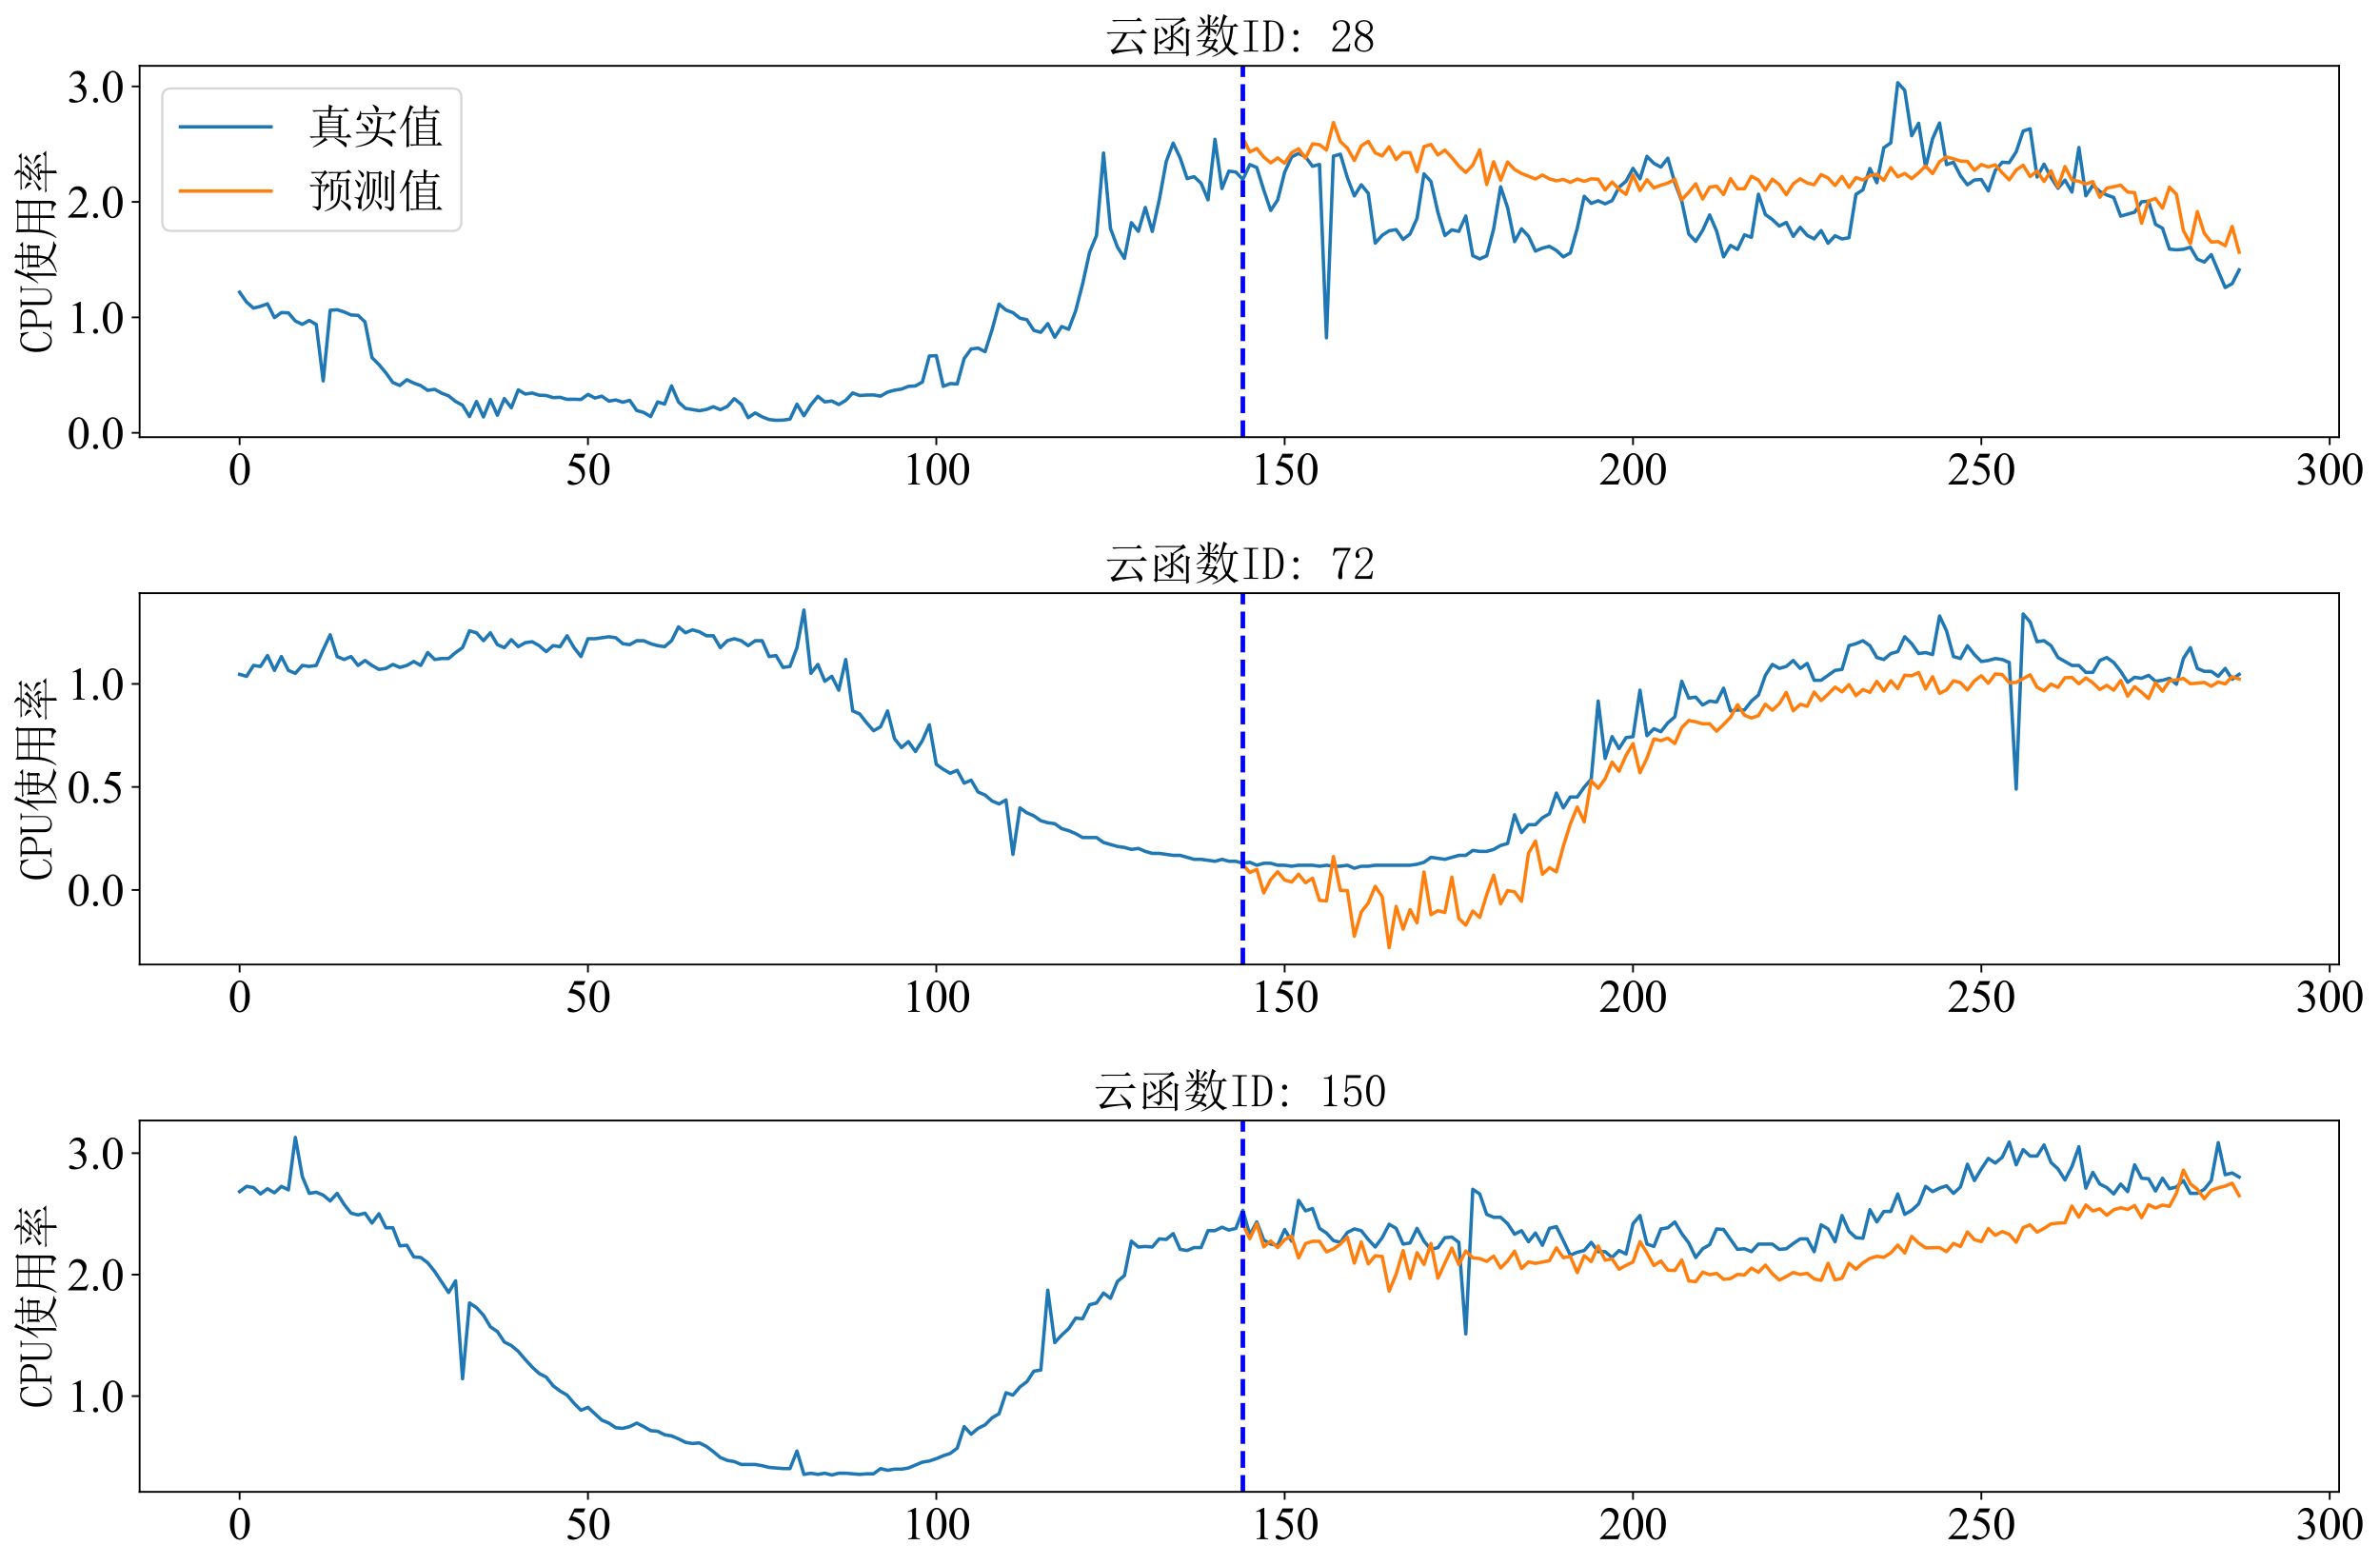 <?xml version="1.0" encoding="utf-8" standalone="no"?>
<!DOCTYPE svg PUBLIC "-//W3C//DTD SVG 1.1//EN"
  "http://www.w3.org/Graphics/SVG/1.1/DTD/svg11.dtd">
<svg xmlns:xlink="http://www.w3.org/1999/xlink" width="1050.602pt" height="690.954pt" viewBox="0 0 1050.602 690.954" xmlns="http://www.w3.org/2000/svg" version="1.1">
 <defs>
  <style type="text/css">*{stroke-linejoin: round; stroke-linecap: butt}</style>
 </defs>
 <g id="figure_1">
  <g id="patch_1">
   <path d="M 0 690.954 
L 1050.602 690.954 
L 1050.602 0 
L 0 0 
z
" style="fill: #ffffff"/>
  </g>
  <g id="axes_1">
   <g id="patch_2">
    <path d="M 61.638 192.988 
L 1032.554 192.988 
L 1032.554 29.059 
L 61.638 29.059 
z
" style="fill: #ffffff"/>
   </g>
   <g id="matplotlib.axis_1">
    <g id="xtick_1">
     <g id="line2d_1">
      <defs>
       <path id="mbcc3b2a531" d="M 0 0 
L 0 3.5 
" style="stroke: #000000; stroke-width: 0.8"/>
      </defs>
      <g>
       <use xlink:href="#mbcc3b2a531" x="105.77" y="192.988" style="stroke: #000000; stroke-width: 0.8"/>
      </g>
     </g>
     <g id="text_1">
      <!-- 0 -->
      <g transform="translate(100.77 213.876) scale(0.2 -0.2)">
       <defs>
        <path id="TimesNewRomanPSMT-30" d="M 231 2094 
Q 231 2819 450 3342 
Q 669 3866 1031 4122 
Q 1313 4325 1613 4325 
Q 2100 4325 2488 3828 
Q 2972 3213 2972 2159 
Q 2972 1422 2759 906 
Q 2547 391 2217 158 
Q 1888 -75 1581 -75 
Q 975 -75 572 641 
Q 231 1244 231 2094 
z
M 844 2016 
Q 844 1141 1059 588 
Q 1238 122 1591 122 
Q 1759 122 1940 273 
Q 2122 425 2216 781 
Q 2359 1319 2359 2297 
Q 2359 3022 2209 3506 
Q 2097 3866 1919 4016 
Q 1791 4119 1609 4119 
Q 1397 4119 1231 3928 
Q 1006 3669 925 3112 
Q 844 2556 844 2016 
z
" transform="scale(0.016)"/>
       </defs>
       <use xlink:href="#TimesNewRomanPSMT-30"/>
      </g>
     </g>
    </g>
    <g id="xtick_2">
     <g id="line2d_2">
      <g>
       <use xlink:href="#mbcc3b2a531" x="259.542" y="192.988" style="stroke: #000000; stroke-width: 0.8"/>
      </g>
     </g>
     <g id="text_2">
      <!-- 50 -->
      <g transform="translate(249.542 213.876) scale(0.2 -0.2)">
       <defs>
        <path id="TimesNewRomanPSMT-35" d="M 2778 4238 
L 2534 3706 
L 1259 3706 
L 981 3138 
Q 1809 3016 2294 2522 
Q 2709 2097 2709 1522 
Q 2709 1188 2573 903 
Q 2438 619 2231 419 
Q 2025 219 1772 97 
Q 1413 -75 1034 -75 
Q 653 -75 479 54 
Q 306 184 306 341 
Q 306 428 378 495 
Q 450 563 559 563 
Q 641 563 702 538 
Q 763 513 909 409 
Q 1144 247 1384 247 
Q 1750 247 2026 523 
Q 2303 800 2303 1197 
Q 2303 1581 2056 1914 
Q 1809 2247 1375 2428 
Q 1034 2569 447 2591 
L 1259 4238 
L 2778 4238 
z
" transform="scale(0.016)"/>
       </defs>
       <use xlink:href="#TimesNewRomanPSMT-35"/>
       <use xlink:href="#TimesNewRomanPSMT-30" x="50"/>
      </g>
     </g>
    </g>
    <g id="xtick_3">
     <g id="line2d_3">
      <g>
       <use xlink:href="#mbcc3b2a531" x="413.314" y="192.988" style="stroke: #000000; stroke-width: 0.8"/>
      </g>
     </g>
     <g id="text_3">
      <!-- 100 -->
      <g transform="translate(398.314 213.876) scale(0.2 -0.2)">
       <defs>
        <path id="TimesNewRomanPSMT-31" d="M 750 3822 
L 1781 4325 
L 1884 4325 
L 1884 747 
Q 1884 391 1914 303 
Q 1944 216 2037 169 
Q 2131 122 2419 116 
L 2419 0 
L 825 0 
L 825 116 
Q 1125 122 1212 167 
Q 1300 213 1334 289 
Q 1369 366 1369 747 
L 1369 3034 
Q 1369 3497 1338 3628 
Q 1316 3728 1258 3775 
Q 1200 3822 1119 3822 
Q 1003 3822 797 3725 
L 750 3822 
z
" transform="scale(0.016)"/>
       </defs>
       <use xlink:href="#TimesNewRomanPSMT-31"/>
       <use xlink:href="#TimesNewRomanPSMT-30" x="50"/>
       <use xlink:href="#TimesNewRomanPSMT-30" x="100"/>
      </g>
     </g>
    </g>
    <g id="xtick_4">
     <g id="line2d_4">
      <g>
       <use xlink:href="#mbcc3b2a531" x="567.086" y="192.988" style="stroke: #000000; stroke-width: 0.8"/>
      </g>
     </g>
     <g id="text_4">
      <!-- 150 -->
      <g transform="translate(552.086 213.876) scale(0.2 -0.2)">
       <use xlink:href="#TimesNewRomanPSMT-31"/>
       <use xlink:href="#TimesNewRomanPSMT-35" x="50"/>
       <use xlink:href="#TimesNewRomanPSMT-30" x="100"/>
      </g>
     </g>
    </g>
    <g id="xtick_5">
     <g id="line2d_5">
      <g>
       <use xlink:href="#mbcc3b2a531" x="720.858" y="192.988" style="stroke: #000000; stroke-width: 0.8"/>
      </g>
     </g>
     <g id="text_5">
      <!-- 200 -->
      <g transform="translate(705.858 213.876) scale(0.2 -0.2)">
       <defs>
        <path id="TimesNewRomanPSMT-32" d="M 2934 816 
L 2638 0 
L 138 0 
L 138 116 
Q 1241 1122 1691 1759 
Q 2141 2397 2141 2925 
Q 2141 3328 1894 3587 
Q 1647 3847 1303 3847 
Q 991 3847 742 3664 
Q 494 3481 375 3128 
L 259 3128 
Q 338 3706 661 4015 
Q 984 4325 1469 4325 
Q 1984 4325 2329 3994 
Q 2675 3663 2675 3213 
Q 2675 2891 2525 2569 
Q 2294 2063 1775 1497 
Q 997 647 803 472 
L 1909 472 
Q 2247 472 2383 497 
Q 2519 522 2628 598 
Q 2738 675 2819 816 
L 2934 816 
z
" transform="scale(0.016)"/>
       </defs>
       <use xlink:href="#TimesNewRomanPSMT-32"/>
       <use xlink:href="#TimesNewRomanPSMT-30" x="50"/>
       <use xlink:href="#TimesNewRomanPSMT-30" x="100"/>
      </g>
     </g>
    </g>
    <g id="xtick_6">
     <g id="line2d_6">
      <g>
       <use xlink:href="#mbcc3b2a531" x="874.63" y="192.988" style="stroke: #000000; stroke-width: 0.8"/>
      </g>
     </g>
     <g id="text_6">
      <!-- 250 -->
      <g transform="translate(859.63 213.876) scale(0.2 -0.2)">
       <use xlink:href="#TimesNewRomanPSMT-32"/>
       <use xlink:href="#TimesNewRomanPSMT-35" x="50"/>
       <use xlink:href="#TimesNewRomanPSMT-30" x="100"/>
      </g>
     </g>
    </g>
    <g id="xtick_7">
     <g id="line2d_7">
      <g>
       <use xlink:href="#mbcc3b2a531" x="1028.402" y="192.988" style="stroke: #000000; stroke-width: 0.8"/>
      </g>
     </g>
     <g id="text_7">
      <!-- 300 -->
      <g transform="translate(1013.402 213.876) scale(0.2 -0.2)">
       <defs>
        <path id="TimesNewRomanPSMT-33" d="M 325 3431 
Q 506 3859 782 4092 
Q 1059 4325 1472 4325 
Q 1981 4325 2253 3994 
Q 2459 3747 2459 3466 
Q 2459 3003 1878 2509 
Q 2269 2356 2469 2072 
Q 2669 1788 2669 1403 
Q 2669 853 2319 450 
Q 1863 -75 997 -75 
Q 569 -75 414 31 
Q 259 138 259 259 
Q 259 350 332 419 
Q 406 488 509 488 
Q 588 488 669 463 
Q 722 447 909 348 
Q 1097 250 1169 231 
Q 1284 197 1416 197 
Q 1734 197 1970 444 
Q 2206 691 2206 1028 
Q 2206 1275 2097 1509 
Q 2016 1684 1919 1775 
Q 1784 1900 1550 2001 
Q 1316 2103 1072 2103 
L 972 2103 
L 972 2197 
Q 1219 2228 1467 2375 
Q 1716 2522 1828 2728 
Q 1941 2934 1941 3181 
Q 1941 3503 1739 3701 
Q 1538 3900 1238 3900 
Q 753 3900 428 3381 
L 325 3431 
z
" transform="scale(0.016)"/>
       </defs>
       <use xlink:href="#TimesNewRomanPSMT-33"/>
       <use xlink:href="#TimesNewRomanPSMT-30" x="50"/>
       <use xlink:href="#TimesNewRomanPSMT-30" x="100"/>
      </g>
     </g>
    </g>
   </g>
   <g id="matplotlib.axis_2">
    <g id="ytick_1">
     <g id="line2d_8">
      <defs>
       <path id="ma6ed2079cf" d="M 0 0 
L -3.5 0 
" style="stroke: #000000; stroke-width: 0.8"/>
      </defs>
      <g>
       <use xlink:href="#ma6ed2079cf" x="61.638" y="191.072" style="stroke: #000000; stroke-width: 0.8"/>
      </g>
     </g>
     <g id="text_8">
      <!-- 0.0 -->
      <g transform="translate(29.637 198.016) scale(0.2 -0.2)">
       <defs>
        <path id="TimesNewRomanPSMT-2e" d="M 800 606 
Q 947 606 1047 504 
Q 1147 403 1147 259 
Q 1147 116 1045 14 
Q 944 -88 800 -88 
Q 656 -88 554 14 
Q 453 116 453 259 
Q 453 406 554 506 
Q 656 606 800 606 
z
" transform="scale(0.016)"/>
       </defs>
       <use xlink:href="#TimesNewRomanPSMT-30"/>
       <use xlink:href="#TimesNewRomanPSMT-2e" x="50"/>
       <use xlink:href="#TimesNewRomanPSMT-30" x="75"/>
      </g>
     </g>
    </g>
    <g id="ytick_2">
     <g id="line2d_9">
      <g>
       <use xlink:href="#ma6ed2079cf" x="61.638" y="140.102" style="stroke: #000000; stroke-width: 0.8"/>
      </g>
     </g>
     <g id="text_9">
      <!-- 1.0 -->
      <g transform="translate(29.637 147.046) scale(0.2 -0.2)">
       <use xlink:href="#TimesNewRomanPSMT-31"/>
       <use xlink:href="#TimesNewRomanPSMT-2e" x="50"/>
       <use xlink:href="#TimesNewRomanPSMT-30" x="75"/>
      </g>
     </g>
    </g>
    <g id="ytick_3">
     <g id="line2d_10">
      <g>
       <use xlink:href="#ma6ed2079cf" x="61.638" y="89.132" style="stroke: #000000; stroke-width: 0.8"/>
      </g>
     </g>
     <g id="text_10">
      <!-- 2.0 -->
      <g transform="translate(29.637 96.076) scale(0.2 -0.2)">
       <use xlink:href="#TimesNewRomanPSMT-32"/>
       <use xlink:href="#TimesNewRomanPSMT-2e" x="50"/>
       <use xlink:href="#TimesNewRomanPSMT-30" x="75"/>
      </g>
     </g>
    </g>
    <g id="ytick_4">
     <g id="line2d_11">
      <g>
       <use xlink:href="#ma6ed2079cf" x="61.638" y="38.162" style="stroke: #000000; stroke-width: 0.8"/>
      </g>
     </g>
     <g id="text_11">
      <!-- 3.0 -->
      <g transform="translate(29.637 45.106) scale(0.2 -0.2)">
       <use xlink:href="#TimesNewRomanPSMT-33"/>
       <use xlink:href="#TimesNewRomanPSMT-2e" x="50"/>
       <use xlink:href="#TimesNewRomanPSMT-30" x="75"/>
      </g>
     </g>
    </g>
    <g id="text_12">
     <!-- CPU使用率 -->
     <g transform="translate(23.059 156.024) rotate(-90) scale(0.2 -0.2)">
      <defs>
       <path id="SimSun-43" d="M 1725 50 
Q 1025 50 612 575 
Q 200 1100 200 2225 
Q 200 3175 637 3800 
Q 1075 4425 1825 4425 
Q 2000 4425 2175 4375 
Q 2350 4300 2475 4300 
Q 2575 4300 2637 4325 
Q 2700 4350 2750 4425 
L 2975 3325 
L 2825 3275 
Q 2675 3750 2425 4000 
Q 2175 4250 1775 4250 
Q 1250 4250 962 3675 
Q 675 3100 675 2250 
Q 675 1325 925 800 
Q 1175 275 1750 275 
Q 2150 275 2437 562 
Q 2725 850 2825 1325 
L 2975 1250 
Q 2850 725 2512 387 
Q 2175 50 1725 50 
z
" transform="scale(0.016)"/>
       <path id="SimSun-50" d="M 950 2100 
L 950 450 
Q 950 350 1012 300 
Q 1075 250 1175 250 
L 1350 250 
L 1350 100 
L 150 100 
L 150 250 
L 325 250 
Q 450 250 500 300 
Q 550 350 550 450 
L 550 4025 
Q 550 4125 500 4175 
Q 450 4225 325 4225 
L 175 4225 
L 175 4375 
L 1650 4375 
Q 2275 4375 2612 4062 
Q 2950 3750 2950 3275 
Q 2950 2700 2587 2400 
Q 2225 2100 1725 2100 
L 950 2100 
z
M 1575 2250 
Q 1950 2250 2237 2475 
Q 2525 2700 2525 3250 
Q 2525 3750 2287 3987 
Q 2050 4225 1525 4225 
L 1175 4225 
Q 1075 4225 1012 4175 
Q 950 4125 950 4025 
L 950 2250 
L 1575 2250 
z
" transform="scale(0.016)"/>
       <path id="SimSun-55" d="M 1625 250 
Q 2000 250 2262 500 
Q 2525 750 2525 1125 
L 2525 4025 
Q 2525 4125 2475 4175 
Q 2425 4225 2300 4225 
L 2150 4225 
L 2150 4375 
L 3050 4375 
L 3050 4225 
L 2900 4225 
Q 2800 4225 2737 4175 
Q 2675 4125 2675 4025 
L 2675 1125 
Q 2675 625 2337 337 
Q 2000 50 1575 50 
Q 1125 50 787 300 
Q 450 550 450 1100 
L 450 4025 
Q 450 4125 400 4175 
Q 350 4225 225 4225 
L 100 4225 
L 100 4375 
L 1200 4375 
L 1200 4225 
L 1075 4225 
Q 975 4225 912 4175 
Q 850 4125 850 4025 
L 850 1100 
Q 850 600 1062 425 
Q 1275 250 1625 250 
z
" transform="scale(0.016)"/>
       <path id="SimSun-4f7f" d="M 2875 3150 
L 2875 2100 
L 3825 2100 
Q 3850 2825 3850 3150 
L 2875 3150 
z
M 4175 3150 
Q 4175 2800 4150 2100 
L 5150 2100 
L 5150 3150 
L 4175 3150 
z
M 5475 3100 
L 5475 2425 
Q 5475 2100 5500 1800 
L 5150 1675 
L 5150 1950 
L 4150 1950 
Q 4125 1175 3875 600 
Q 4275 275 4875 75 
Q 5475 -125 6075 -150 
L 6075 -250 
Q 5700 -300 5600 -575 
Q 4525 -325 3725 350 
Q 3425 25 2925 -225 
Q 2425 -475 1875 -650 
L 1825 -550 
Q 2400 -325 2850 -25 
Q 3300 275 3500 575 
Q 3200 925 2825 1650 
L 2900 1700 
Q 3325 1100 3625 825 
Q 3800 1300 3825 1950 
L 2875 1950 
L 2875 1825 
L 2525 1675 
Q 2550 2075 2550 2562 
Q 2550 3050 2525 3500 
L 2875 3300 
L 3850 3300 
L 3850 4025 
L 2975 4025 
Q 2650 4025 2375 3950 
L 2150 4175 
L 3850 4175 
L 3850 4525 
Q 3850 4775 3825 5225 
L 4350 5000 
L 4175 4825 
L 4175 4175 
L 5300 4175 
L 5600 4475 
L 6050 4025 
L 4175 4025 
L 4175 3300 
L 5100 3300 
L 5275 3525 
L 5650 3225 
L 5475 3100 
z
M 1675 3175 
L 1675 -450 
L 1325 -625 
Q 1350 -75 1350 350 
L 1350 3200 
Q 900 2475 350 1900 
L 275 1950 
Q 700 2525 1112 3400 
Q 1525 4275 1800 5250 
L 2325 4925 
L 2125 4800 
Q 1725 3925 1500 3525 
L 1875 3325 
L 1675 3175 
z
" transform="scale(0.016)"/>
       <path id="SimSun-7528" d="M 3400 3150 
L 3400 1825 
L 5075 1825 
L 5075 3150 
L 3400 3150 
z
M 4075 100 
Q 4725 50 4900 62 
Q 5075 75 5075 400 
L 5075 1675 
L 3400 1675 
Q 3400 75 3425 -225 
L 3050 -400 
Q 3075 1025 3075 1675 
L 1425 1675 
Q 1250 350 375 -600 
L 300 -550 
Q 775 225 950 1025 
Q 1125 1825 1125 3225 
Q 1125 4625 1100 5075 
L 1475 4825 
L 5050 4825 
L 5225 5100 
L 5625 4800 
L 5425 4600 
L 5425 225 
Q 5450 -400 4875 -575 
Q 4825 -150 4075 -25 
L 4075 100 
z
M 1475 4675 
L 1475 3300 
L 3075 3300 
L 3075 4675 
L 1475 4675 
z
M 3400 4675 
L 3400 3300 
L 5075 3300 
L 5075 4675 
L 3400 4675 
z
M 1475 3150 
Q 1450 2100 1425 1825 
L 3075 1825 
L 3075 3150 
L 1475 3150 
z
" transform="scale(0.016)"/>
       <path id="SimSun-7387" d="M 875 3725 
L 925 3800 
Q 1375 3650 1550 3525 
Q 1725 3400 1725 3250 
Q 1725 3175 1662 3025 
Q 1600 2875 1550 2875 
Q 1500 2875 1425 3050 
Q 1275 3325 875 3725 
z
M 550 1850 
Q 875 1925 2000 2575 
L 2050 2500 
Q 1675 2225 1337 1937 
Q 1000 1650 875 1425 
L 550 1850 
z
M 5200 3450 
Q 4800 3150 4275 2800 
L 4225 2875 
Q 4775 3400 5050 3925 
L 5450 3525 
L 5200 3450 
z
M 4325 2500 
L 4350 2575 
Q 5225 2350 5375 2212 
Q 5525 2075 5525 1900 
Q 5525 1775 5487 1662 
Q 5450 1550 5400 1550 
Q 5325 1550 5200 1800 
Q 4975 2150 4325 2500 
z
M 3150 3900 
Q 2500 3300 2300 3150 
Q 2800 3150 3400 3175 
Q 3700 3500 3850 3825 
L 4250 3450 
Q 4050 3400 3450 2825 
Q 2850 2250 2475 1950 
Q 3150 1975 3850 2000 
Q 3750 2175 3550 2450 
L 3600 2500 
Q 4050 2250 4200 2100 
Q 4350 1950 4350 1850 
Q 4350 1775 4250 1625 
Q 4150 1475 4100 1475 
Q 4075 1475 4050 1550 
Q 4000 1700 3900 1900 
Q 3650 1875 3075 1800 
L 3500 1550 
L 3325 1425 
L 3325 975 
L 5325 975 
L 5650 1300 
L 6100 825 
L 3325 825 
Q 3325 -275 3350 -525 
L 2975 -650 
Q 3000 0 3000 825 
L 1125 825 
Q 800 825 525 750 
L 300 975 
L 3000 975 
L 3000 1775 
Q 2450 1700 2200 1525 
L 1950 1950 
Q 2275 1950 2675 2350 
Q 3075 2750 3325 3050 
Q 2400 2950 2150 2775 
L 1950 3175 
Q 2150 3150 2475 3575 
Q 2800 4000 2900 4225 
L 1450 4225 
Q 1125 4225 850 4150 
L 625 4375 
L 3100 4375 
Q 3050 4800 2675 5200 
L 2725 5250 
Q 3225 5050 3337 4912 
Q 3450 4775 3450 4700 
Q 3450 4550 3250 4375 
L 5025 4375 
L 5350 4675 
L 5775 4225 
L 3050 4225 
L 3375 3950 
L 3150 3900 
z
" transform="scale(0.016)"/>
      </defs>
      <use xlink:href="#SimSun-43"/>
      <use xlink:href="#SimSun-50" x="50"/>
      <use xlink:href="#SimSun-55" x="100"/>
      <use xlink:href="#SimSun-4f7f" x="150"/>
      <use xlink:href="#SimSun-7528" x="250"/>
      <use xlink:href="#SimSun-7387" x="350"/>
     </g>
    </g>
   </g>
   <g id="line2d_12">
    <path d="M 105.77 128.991 
L 108.846 133.364 
L 111.921 136.025 
L 114.996 135.229 
L 118.072 134.128 
L 121.147 140.214 
L 124.223 137.982 
L 127.298 138.104 
L 130.374 141.713 
L 133.449 143.181 
L 136.524 141.468 
L 139.6 143.242 
L 142.675 168.166 
L 145.751 136.973 
L 148.826 136.728 
L 151.902 137.707 
L 154.977 139.052 
L 158.053 139.205 
L 161.128 142.11 
L 164.203 157.85 
L 167.279 160.939 
L 170.354 164.609 
L 173.43 168.89 
L 176.505 170.154 
L 179.581 167.646 
L 182.656 169.114 
L 185.732 170.236 
L 188.807 172.315 
L 191.882 171.867 
L 194.958 173.559 
L 198.033 174.762 
L 201.109 177.229 
L 204.184 178.88 
L 207.26 183.885 
L 210.335 177.249 
L 213.411 184.059 
L 216.486 176.372 
L 219.561 183.315 
L 222.637 175.944 
L 225.712 180.012 
L 228.788 172.111 
L 231.863 173.946 
L 234.939 173.508 
L 238.014 174.466 
L 241.089 174.588 
L 244.165 175.526 
L 247.24 175.394 
L 250.316 176.291 
L 253.391 176.25 
L 256.467 176.352 
L 259.542 174.12 
L 262.618 175.7 
L 265.693 174.904 
L 268.768 177.076 
L 271.844 176.566 
L 274.919 177.565 
L 277.995 176.739 
L 281.07 181.215 
L 284.146 182.071 
L 287.221 183.906 
L 290.297 177.433 
L 293.372 178.37 
L 296.447 170.338 
L 299.523 177.473 
L 302.598 180.287 
L 308.749 181.316 
L 311.825 180.746 
L 314.9 179.573 
L 317.975 180.858 
L 321.051 179.441 
L 324.126 176.016 
L 327.202 178.472 
L 330.277 184.385 
L 333.353 182.295 
L 336.428 184.008 
L 339.504 185.211 
L 342.579 185.537 
L 345.654 185.465 
L 348.73 185.007 
L 351.805 178.421 
L 354.881 183.518 
L 357.956 178.697 
L 361.032 174.986 
L 364.107 177.433 
L 367.183 177.025 
L 370.258 178.595 
L 373.333 176.76 
L 376.409 173.477 
L 379.484 174.599 
L 382.56 174.395 
L 385.635 174.354 
L 388.711 174.864 
L 391.786 173.09 
L 394.862 172.254 
L 397.937 171.765 
L 401.012 170.562 
L 404.088 170.378 
L 407.163 168.645 
L 410.239 157.157 
L 413.314 157.004 
L 416.39 170.541 
L 419.465 169.339 
L 422.54 169.502 
L 425.616 158.268 
L 428.691 154.078 
L 431.767 153.67 
L 434.842 155.261 
L 437.918 145.597 
L 440.993 134.251 
L 444.069 136.881 
L 447.144 138.023 
L 450.219 140.469 
L 453.295 141.122 
L 456.37 145.852 
L 459.446 146.708 
L 462.521 142.875 
L 465.597 148.869 
L 468.672 144.139 
L 471.748 145.362 
L 474.823 137.207 
L 477.898 125.321 
L 480.974 111.406 
L 484.049 103.913 
L 487.125 67.551 
L 490.2 100.855 
L 493.276 109.061 
L 496.351 114.056 
L 499.427 98.307 
L 502.502 102.129 
L 505.577 91.579 
L 508.653 102.18 
L 511.728 88.266 
L 514.804 71.333 
L 517.879 63.178 
L 520.955 69.723 
L 524.03 78.836 
L 527.105 77.98 
L 530.181 80.865 
L 533.256 88.225 
L 536.332 61.527 
L 539.407 83.24 
L 542.483 75.533 
L 545.558 75.961 
L 548.634 79.203 
L 551.709 72.659 
L 554.784 73.943 
L 557.86 83.872 
L 560.935 92.904 
L 564.011 88.266 
L 567.086 76.033 
L 570.162 69.295 
L 573.237 67.704 
L 576.313 69.295 
L 579.388 73.393 
L 582.463 72.597 
L 585.539 149.114 
L 588.614 68.928 
L 591.69 68.071 
L 594.765 78.408 
L 597.841 86.482 
L 600.916 81.589 
L 603.992 85.32 
L 607.067 107.328 
L 610.142 103.862 
L 613.218 101.875 
L 616.293 101.365 
L 619.369 105.697 
L 622.444 103.302 
L 625.52 96.37 
L 628.595 76.757 
L 631.67 80.121 
L 634.746 93.781 
L 637.821 103.964 
L 640.897 101.467 
L 643.972 102.129 
L 647.048 95.35 
L 650.123 112.884 
L 653.199 114.311 
L 656.274 112.935 
L 659.349 101.008 
L 662.425 82.475 
L 665.5 91.681 
L 668.576 106.666 
L 671.651 101.008 
L 674.727 104.27 
L 677.802 110.845 
L 680.878 109.52 
L 683.953 108.756 
L 687.028 110.54 
L 690.104 113.394 
L 693.179 111.661 
L 696.255 100.753 
L 699.33 86.665 
L 702.406 89.785 
L 705.481 88.622 
L 708.556 89.968 
L 711.632 88.561 
L 714.707 82.628 
L 717.783 79.998 
L 720.858 74.31 
L 723.934 78.959 
L 727.009 69.05 
L 730.085 72.108 
L 733.16 73.76 
L 736.235 69.845 
L 739.311 80.671 
L 742.386 88.806 
L 745.462 103.292 
L 748.537 106.564 
L 751.613 101.671 
L 754.688 94.882 
L 757.764 102.017 
L 760.839 113.394 
L 763.914 108.348 
L 766.99 110.132 
L 770.065 103.659 
L 773.141 104.78 
L 776.216 85.748 
L 779.292 94.688 
L 782.367 96.931 
L 785.443 99.785 
L 788.518 98.205 
L 791.593 104.321 
L 794.669 100.346 
L 797.744 103.913 
L 800.82 105.443 
L 803.895 101.773 
L 806.971 107.379 
L 810.046 104.066 
L 813.121 105.493 
L 816.197 104.933 
L 819.272 85.799 
L 822.348 83.79 
L 825.423 74.371 
L 828.499 80.671 
L 831.574 65.197 
L 834.65 63.086 
L 837.725 36.511 
L 840.8 39.865 
L 843.876 59.916 
L 846.951 54.422 
L 850.027 73.821 
L 853.102 61.221 
L 856.178 54.309 
L 859.253 72.659 
L 862.329 71.619 
L 865.404 77.552 
L 868.479 81.589 
L 871.555 79.448 
L 874.63 79.264 
L 877.706 84.28 
L 880.781 75.228 
L 883.857 71.619 
L 886.932 71.802 
L 890.008 67.021 
L 893.083 57.847 
L 896.158 56.848 
L 899.234 78.163 
L 902.309 72.475 
L 905.385 78.347 
L 908.46 83.118 
L 911.536 79.509 
L 914.611 84.769 
L 917.686 65.135 
L 920.762 86.441 
L 923.837 81.772 
L 926.913 84.504 
L 929.988 86.074 
L 933.064 87.195 
L 936.139 95.401 
L 942.29 93.668 
L 945.365 89.081 
L 948.441 88.826 
L 951.516 99.02 
L 954.592 100.753 
L 957.667 109.969 
L 960.743 110.295 
L 963.818 110.05 
L 966.894 109.153 
L 969.969 114.413 
L 973.044 115.677 
L 976.12 112.415 
L 982.271 126.931 
L 985.346 125.219 
L 988.422 119.143 
L 988.422 119.143 
" clip-path="url(#pec20295909)" style="fill: none; stroke: #1f77b4; stroke-width: 1.5; stroke-linecap: square"/>
   </g>
   <g id="line2d_13">
    <path d="M 548.634 60.984 
L 551.709 67.058 
L 554.784 65.558 
L 557.86 69.325 
L 560.935 71.88 
L 564.011 69.729 
L 567.086 72.073 
L 570.162 67.447 
L 573.237 65.66 
L 576.313 69.795 
L 579.388 63.497 
L 582.463 63.865 
L 585.539 66.223 
L 588.614 54.085 
L 591.69 62.507 
L 594.765 65.363 
L 597.841 70.871 
L 600.916 64.392 
L 603.992 62.407 
L 607.067 67.498 
L 610.142 68.821 
L 613.218 64.803 
L 616.293 70.436 
L 619.369 67.329 
L 622.444 67.394 
L 625.52 75.814 
L 628.595 64.725 
L 631.67 63.779 
L 634.746 68.435 
L 637.821 66.254 
L 640.897 69.577 
L 643.972 73.317 
L 647.048 76.122 
L 650.123 72.891 
L 653.199 66.133 
L 656.274 81.43 
L 659.349 71.396 
L 662.425 79.562 
L 665.5 71.541 
L 668.576 74.817 
L 671.651 76.578 
L 677.802 79.019 
L 680.878 77.272 
L 683.953 78.963 
L 687.028 79.814 
L 690.104 79.223 
L 693.179 80.493 
L 696.255 79.043 
L 699.33 80.061 
L 702.406 78.945 
L 705.481 79.134 
L 708.556 83.865 
L 711.632 80.359 
L 714.707 83.53 
L 717.783 85.818 
L 720.858 77.239 
L 723.934 84.107 
L 727.009 79.339 
L 730.085 82.931 
L 733.16 81.763 
L 736.235 80.819 
L 739.311 79.136 
L 742.386 88.181 
L 745.462 84.909 
L 748.537 81.132 
L 751.613 87.841 
L 754.688 82.622 
L 757.764 82.177 
L 760.839 85.87 
L 763.914 78.878 
L 766.99 83.339 
L 770.065 83.304 
L 773.141 77.808 
L 776.216 79.473 
L 779.292 83.939 
L 782.367 79.072 
L 785.443 81.519 
L 788.518 85.956 
L 791.593 81.123 
L 794.669 78.951 
L 797.744 80.783 
L 800.82 81.539 
L 803.895 77.075 
L 806.971 78.577 
L 810.046 81.894 
L 813.121 77.918 
L 816.197 82.697 
L 819.272 78.389 
L 822.348 79.459 
L 825.423 77.613 
L 828.499 76.862 
L 831.574 79.628 
L 834.65 74.006 
L 837.725 78.056 
L 840.8 76.582 
L 843.876 78.857 
L 846.951 76.291 
L 850.027 73.299 
L 853.102 76.64 
L 856.178 71.414 
L 859.253 69.265 
L 862.329 70.114 
L 865.404 71.083 
L 868.479 71.217 
L 871.555 75.174 
L 874.63 72.656 
L 877.706 73.699 
L 880.781 72.795 
L 883.857 76.266 
L 886.932 79.404 
L 890.008 75.073 
L 893.083 72.957 
L 896.158 77.93 
L 899.234 75.479 
L 902.309 80.119 
L 905.385 75.387 
L 908.46 82.534 
L 911.536 73.515 
L 914.611 79.435 
L 917.686 80.037 
L 920.762 81.259 
L 923.837 80.177 
L 926.913 87.077 
L 929.988 83.071 
L 936.139 81.765 
L 939.215 84.772 
L 942.29 85.042 
L 945.365 98.534 
L 948.441 88.707 
L 951.516 87.638 
L 954.592 91.913 
L 957.667 82.647 
L 960.743 85.754 
L 963.818 101.776 
L 966.894 107.551 
L 969.969 93.407 
L 973.044 103.03 
L 976.12 106.85 
L 979.195 106.677 
L 982.271 108.481 
L 985.346 99.985 
L 988.422 111.351 
L 988.422 111.351 
" clip-path="url(#pec20295909)" style="fill: none; stroke: #ff7f0e; stroke-width: 1.5; stroke-linecap: square"/>
   </g>
   <g id="line2d_14">
    <path d="M 548.634 192.988 
L 548.634 29.059 
" clip-path="url(#pec20295909)" style="fill: none; stroke-dasharray: 7.4,3.2; stroke-dashoffset: 0; stroke: #0000ff; stroke-width: 2"/>
   </g>
   <g id="patch_3">
    <path d="M 61.638 192.988 
L 61.638 29.059 
" style="fill: none; stroke: #000000; stroke-width: 0.8; stroke-linejoin: miter; stroke-linecap: square"/>
   </g>
   <g id="patch_4">
    <path d="M 1032.554 192.988 
L 1032.554 29.059 
" style="fill: none; stroke: #000000; stroke-width: 0.8; stroke-linejoin: miter; stroke-linecap: square"/>
   </g>
   <g id="patch_5">
    <path d="M 61.638 192.988 
L 1032.554 192.988 
" style="fill: none; stroke: #000000; stroke-width: 0.8; stroke-linejoin: miter; stroke-linecap: square"/>
   </g>
   <g id="patch_6">
    <path d="M 61.638 29.059 
L 1032.554 29.059 
" style="fill: none; stroke: #000000; stroke-width: 0.8; stroke-linejoin: miter; stroke-linecap: square"/>
   </g>
   <g id="text_13">
    <!-- 云函数ID: 28 -->
    <g transform="translate(487.096 23.059) scale(0.2 -0.2)">
     <defs>
      <path id="SimSun-4e91" d="M 1200 4450 
L 4500 4450 
L 4850 4800 
L 5350 4300 
L 1975 4300 
Q 1700 4300 1425 4225 
L 1200 4450 
z
M 1600 275 
Q 2300 300 4725 450 
Q 4425 975 3850 1700 
L 3925 1775 
Q 5200 725 5287 500 
Q 5375 275 5375 175 
Q 5375 0 5250 -162 
Q 5125 -325 5075 -325 
Q 5025 -325 4975 -200 
Q 4875 50 4775 300 
Q 1650 -25 1300 -300 
L 975 300 
Q 1225 350 1462 550 
Q 1700 750 2150 1462 
Q 2600 2175 2725 2600 
L 1250 2600 
Q 925 2600 650 2525 
L 425 2750 
L 5025 2750 
L 5450 3175 
L 6025 2600 
L 3250 2600 
Q 3000 2025 2500 1375 
Q 2000 725 1600 275 
z
" transform="scale(0.016)"/>
      <path id="SimSun-51fd" d="M 3050 2275 
L 3050 3000 
Q 3050 3450 3025 3800 
L 3275 3625 
L 4450 4475 
L 1650 4475 
Q 1325 4475 1050 4400 
L 825 4625 
L 4450 4625 
L 4775 4875 
L 5150 4375 
Q 4875 4325 4550 4175 
Q 4225 4025 3400 3550 
L 3550 3450 
L 3375 3325 
L 3375 2400 
Q 4250 3225 4475 3600 
L 4875 3150 
L 4625 3125 
Q 3625 2425 3400 2275 
Q 4575 1675 4687 1487 
Q 4800 1300 4800 1150 
Q 4800 1025 4750 925 
Q 4700 825 4675 825 
Q 4575 825 4375 1150 
Q 4075 1600 3375 2150 
L 3375 725 
Q 3375 350 2875 150 
Q 2850 450 2200 650 
L 2200 750 
Q 2800 675 2925 700 
Q 3050 725 3050 850 
L 3050 2100 
Q 1850 1300 1625 1025 
L 1275 1400 
Q 1575 1475 2087 1725 
Q 2600 1975 3050 2275 
z
M 1700 3475 
L 1775 3550 
Q 2350 3200 2475 3025 
Q 2600 2850 2600 2775 
Q 2600 2650 2500 2525 
Q 2400 2400 2350 2400 
Q 2275 2400 2225 2575 
Q 2150 2875 1700 3475 
z
M 5150 0 
L 5150 2175 
Q 5150 2725 5125 3325 
L 5725 3050 
L 5500 2850 
L 5500 525 
Q 5500 100 5525 -400 
L 5150 -600 
L 5150 -150 
L 1250 -150 
L 1000 -375 
L 675 -50 
L 875 125 
L 875 2375 
Q 875 2800 850 3425 
L 1450 3150 
L 1225 2975 
L 1225 0 
L 5150 0 
z
" transform="scale(0.016)"/>
      <path id="SimSun-6570" d="M 1875 1525 
Q 1675 1200 1500 900 
Q 1825 825 2275 725 
Q 2500 975 2725 1525 
L 1875 1525 
z
M 850 4900 
Q 1325 4600 1425 4450 
Q 1525 4300 1525 4225 
Q 1525 4100 1437 3975 
Q 1350 3850 1300 3850 
Q 1225 3850 1150 4100 
Q 1050 4450 775 4850 
L 850 4900 
z
M 3000 4975 
L 3450 4675 
Q 3250 4625 3100 4425 
Q 2925 4225 2525 3825 
L 2450 3875 
Q 2925 4625 3000 4975 
z
M 1875 5250 
L 2425 5000 
L 2225 4825 
L 2225 3675 
L 2850 3675 
L 3125 3950 
L 3550 3525 
L 2225 3525 
L 2225 3300 
Q 2800 3175 2937 3062 
Q 3075 2950 3075 2775 
Q 3075 2700 3050 2587 
Q 3025 2475 2975 2475 
Q 2925 2475 2800 2650 
Q 2600 2925 2225 3175 
L 2225 2400 
L 1925 2200 
L 2275 2050 
Q 2150 2000 1950 1675 
L 2725 1675 
L 2900 1900 
L 3275 1575 
L 3050 1450 
Q 2800 875 2600 650 
Q 3000 550 3137 437 
Q 3275 325 3275 150 
Q 3275 -25 3200 -25 
Q 3125 -25 3025 75 
Q 2750 275 2400 425 
Q 1525 -275 325 -500 
L 300 -425 
Q 1450 -50 2100 550 
Q 1600 725 1125 800 
Q 1225 950 1525 1525 
L 1200 1525 
Q 875 1525 600 1450 
L 375 1675 
L 1575 1675 
Q 1675 1925 1775 2275 
L 1900 2225 
L 1900 3250 
Q 1225 2475 350 2050 
L 300 2125 
Q 1225 2775 1700 3525 
L 1250 3525 
Q 925 3525 650 3450 
L 425 3675 
L 1900 3675 
Q 1900 4575 1875 5250 
z
M 3925 3525 
Q 4050 2075 4525 1100 
Q 4925 1950 5025 3525 
L 3925 3525 
z
M 4050 5250 
L 4625 4925 
Q 4425 4850 4325 4625 
Q 4225 4400 3950 3675 
L 5375 3675 
L 5675 3975 
L 6125 3525 
L 5400 3525 
Q 5250 1675 4750 775 
Q 5325 75 6100 -100 
L 6100 -200 
Q 5625 -275 5600 -500 
Q 4950 -50 4525 525 
Q 3700 -275 2550 -650 
L 2500 -575 
Q 3650 -50 4325 800 
Q 3850 1975 3825 3375 
Q 3575 2725 3100 2150 
L 3025 2200 
Q 3625 3200 4050 5250 
z
" transform="scale(0.016)"/>
      <path id="SimSun-49" d="M 600 4225 
L 600 4375 
L 2600 4375 
L 2600 4225 
L 2025 4225 
Q 1925 4225 1862 4175 
Q 1800 4125 1800 4025 
L 1800 450 
Q 1800 350 1862 300 
Q 1925 250 2025 250 
L 2600 250 
L 2600 100 
L 600 100 
L 600 250 
L 1175 250 
Q 1300 250 1350 300 
Q 1400 350 1400 450 
L 1400 4025 
Q 1400 4125 1350 4175 
Q 1300 4225 1175 4225 
L 600 4225 
z
" transform="scale(0.016)"/>
      <path id="SimSun-44" d="M 2500 2275 
Q 2500 3350 2175 3787 
Q 1850 4225 1275 4225 
Q 1100 4225 1012 4175 
Q 925 4125 925 4025 
L 925 450 
Q 925 350 1000 300 
Q 1075 250 1200 250 
Q 1750 250 2125 662 
Q 2500 1075 2500 2275 
z
M 525 4025 
Q 525 4125 475 4175 
Q 425 4225 300 4225 
L 150 4225 
L 150 4375 
L 1275 4375 
Q 2050 4375 2512 3875 
Q 2975 3375 2975 2325 
Q 2975 1175 2525 637 
Q 2075 100 1200 100 
L 125 100 
L 125 250 
L 300 250 
Q 425 250 475 300 
Q 525 350 525 450 
L 525 4025 
z
" transform="scale(0.016)"/>
      <path id="SimSun-3a" d="M 1900 2725 
Q 1900 2575 1800 2475 
Q 1700 2375 1550 2375 
Q 1400 2375 1300 2475 
Q 1200 2575 1200 2725 
Q 1200 2875 1300 2975 
Q 1400 3075 1550 3075 
Q 1700 3075 1800 2975 
Q 1900 2875 1900 2725 
z
M 1900 375 
Q 1900 225 1800 125 
Q 1700 25 1550 25 
Q 1400 25 1300 125 
Q 1200 225 1200 375 
Q 1200 525 1300 625 
Q 1400 725 1550 725 
Q 1700 725 1800 625 
Q 1900 525 1900 375 
z
" transform="scale(0.016)"/>
      <path id="SimSun-20" d="M 0 0 
Q 0 0 0 0 
z
" transform="scale(0.016)"/>
      <path id="SimSun-32" d="M 2325 3325 
Q 2325 3775 2125 4012 
Q 1925 4250 1525 4250 
Q 1225 4250 1012 4087 
Q 800 3925 800 3675 
Q 800 3525 900 3425 
Q 975 3325 975 3225 
Q 975 3100 912 3037 
Q 850 2975 725 2975 
Q 575 2975 487 3062 
Q 400 3150 400 3350 
Q 400 3875 775 4150 
Q 1150 4425 1575 4425 
Q 2175 4425 2462 4125 
Q 2750 3825 2750 3375 
Q 2750 3075 2612 2775 
Q 2475 2475 2175 2200 
Q 1450 1500 1062 1062 
Q 675 625 600 475 
L 2075 475 
Q 2300 475 2450 650 
Q 2600 825 2650 1175 
L 2800 1175 
L 2650 100 
L 325 100 
L 325 425 
Q 450 650 737 1000 
Q 1025 1350 1500 1825 
Q 1925 2250 2125 2625 
Q 2325 3000 2325 3325 
z
" transform="scale(0.016)"/>
      <path id="SimSun-38" d="M 625 1125 
Q 625 725 887 475 
Q 1150 225 1550 225 
Q 2025 225 2237 475 
Q 2450 725 2450 1100 
Q 2450 1425 2150 1725 
Q 1850 2025 1250 2275 
Q 950 2075 787 1775 
Q 625 1475 625 1125 
z
M 2825 1175 
Q 2825 700 2475 375 
Q 2125 50 1550 50 
Q 1025 50 650 375 
Q 275 700 275 1125 
Q 275 1550 487 1850 
Q 700 2150 1100 2375 
Q 750 2550 562 2812 
Q 375 3075 375 3400 
Q 375 3825 700 4125 
Q 1025 4425 1600 4425 
Q 2125 4425 2450 4125 
Q 2775 3825 2775 3400 
Q 2775 3100 2587 2837 
Q 2400 2575 2000 2375 
Q 2425 2125 2625 1825 
Q 2825 1525 2825 1175 
z
M 2425 3375 
Q 2425 3725 2225 3987 
Q 2025 4250 1600 4250 
Q 1125 4250 925 4000 
Q 725 3750 725 3475 
Q 725 3200 1012 2937 
Q 1300 2675 1825 2475 
Q 2125 2625 2275 2850 
Q 2425 3075 2425 3375 
z
" transform="scale(0.016)"/>
     </defs>
     <use xlink:href="#SimSun-4e91"/>
     <use xlink:href="#SimSun-51fd" x="100"/>
     <use xlink:href="#SimSun-6570" x="200"/>
     <use xlink:href="#SimSun-49" x="300"/>
     <use xlink:href="#SimSun-44" x="350"/>
     <use xlink:href="#SimSun-3a" x="400"/>
     <use xlink:href="#SimSun-20" x="450"/>
     <use xlink:href="#SimSun-32" x="500"/>
     <use xlink:href="#SimSun-38" x="550"/>
    </g>
   </g>
   <g id="legend_1">
    <g id="patch_7">
     <path d="M 75.638 101.934 
L 199.637 101.934 
Q 203.637 101.934 203.637 97.934 
L 203.637 43.059 
Q 203.637 39.059 199.637 39.059 
L 75.638 39.059 
Q 71.638 39.059 71.638 43.059 
L 71.638 97.934 
Q 71.638 101.934 75.638 101.934 
z
" style="fill: #ffffff; opacity: 0.8; stroke: #cccccc; stroke-linejoin: miter"/>
    </g>
    <g id="line2d_15">
     <path d="M 79.638 55.997 
L 99.638 55.997 
L 119.638 55.997 
" style="fill: none; stroke: #1f77b4; stroke-width: 1.5; stroke-linecap: square"/>
    </g>
    <g id="text_14">
     <!-- 真实值 -->
     <g transform="translate(135.637 62.997) scale(0.2 -0.2)">
      <defs>
       <path id="SimSun-771f" d="M 2050 3450 
L 2050 2900 
L 4300 2900 
L 4300 3450 
L 2050 3450 
z
M 2050 2750 
L 2050 2225 
L 4300 2225 
L 4300 2750 
L 2050 2750 
z
M 2050 2075 
L 2050 1550 
L 4300 1550 
L 4300 2075 
L 2050 2075 
z
M 2050 1400 
L 2050 875 
L 4300 875 
L 4300 1400 
L 2050 1400 
z
M 2875 3600 
L 2925 4325 
L 1525 4325 
Q 1200 4325 925 4250 
L 700 4475 
L 2950 4475 
Q 2975 4825 2975 5275 
L 3550 5025 
L 3375 4925 
L 3300 4475 
L 5000 4475 
L 5325 4825 
L 5775 4325 
L 3275 4325 
L 3200 3600 
L 4275 3600 
L 4450 3875 
L 4850 3575 
L 4650 3375 
L 4650 875 
L 5300 875 
L 5675 1225 
L 6125 725 
L 1150 725 
Q 825 725 550 650 
L 325 875 
L 1700 875 
Q 1700 3200 1675 3775 
L 2050 3600 
L 2875 3600 
z
M 2425 725 
L 2825 350 
L 2575 300 
Q 1500 -425 800 -650 
L 775 -575 
Q 1950 125 2425 725 
z
M 3800 700 
Q 4575 375 4962 200 
Q 5350 25 5400 -112 
Q 5450 -250 5450 -325 
Q 5450 -400 5400 -525 
Q 5350 -650 5325 -650 
Q 5250 -650 5100 -450 
Q 4875 -150 3750 625 
L 3800 700 
z
" transform="scale(0.016)"/>
       <path id="SimSun-5b9e" d="M 1950 3625 
Q 2575 3400 2700 3250 
Q 2825 3100 2825 2975 
Q 2825 2850 2750 2700 
Q 2675 2550 2625 2550 
Q 2550 2550 2450 2800 
Q 2275 3175 1900 3550 
L 1950 3625 
z
M 3575 1325 
Q 3500 1100 3425 925 
Q 4650 550 5087 325 
Q 5525 100 5512 -225 
Q 5500 -550 5400 -550 
Q 5300 -550 5075 -300 
Q 4625 175 3375 800 
Q 3025 175 2300 -150 
Q 1575 -475 425 -625 
L 425 -525 
Q 1475 -325 2200 100 
Q 2925 525 3200 1325 
L 1225 1325 
Q 900 1325 625 1250 
L 400 1475 
L 3225 1475 
Q 3325 1950 3375 2575 
Q 3425 3200 3425 3700 
L 4050 3400 
L 3850 3225 
Q 3750 2300 3625 1475 
L 5175 1475 
L 5550 1850 
L 6075 1325 
L 3575 1325 
z
M 1275 2700 
Q 1975 2425 2100 2262 
Q 2225 2100 2225 1975 
Q 2225 1850 2150 1700 
Q 2075 1550 2025 1550 
Q 1950 1550 1850 1800 
Q 1675 2175 1225 2625 
L 1275 2700 
z
M 2750 5225 
L 2825 5275 
Q 3225 5100 3425 4925 
Q 3625 4750 3625 4600 
Q 3625 4450 3512 4300 
Q 3400 4150 3325 4150 
Q 3250 4150 3200 4400 
Q 3100 4775 2750 5225 
z
M 4975 3225 
L 5350 3925 
L 1175 3925 
Q 1225 3525 1125 3300 
Q 1025 3075 787 3100 
Q 550 3125 550 3200 
Q 550 3300 700 3475 
Q 975 3825 1050 4375 
L 1150 4375 
L 1175 4075 
L 5300 4075 
L 5575 4350 
L 6050 3800 
Q 5625 3825 5050 3175 
L 4975 3225 
z
" transform="scale(0.016)"/>
       <path id="SimSun-503c" d="M 1525 650 
Q 1525 -225 1550 -525 
L 1175 -650 
Q 1200 250 1200 550 
L 1200 3025 
Q 750 2300 325 1850 
L 250 1900 
Q 725 2625 1100 3525 
Q 1475 4425 1675 5200 
L 2200 4875 
L 1950 4725 
Q 1550 3800 1425 3475 
L 1725 3300 
L 1525 3150 
L 1525 650 
z
M 2875 3225 
L 2875 2475 
L 4800 2475 
L 4800 3225 
L 2875 3225 
z
M 2875 2325 
L 2875 1575 
L 4800 1575 
L 4800 2325 
L 2875 2325 
z
M 2875 1425 
L 2875 675 
L 4800 675 
L 4800 1425 
L 2875 1425 
z
M 2875 525 
L 2875 -225 
L 4800 -225 
L 4800 525 
L 2875 525 
z
M 3550 4250 
Q 3575 4825 3550 5225 
L 4125 4950 
L 3925 4800 
L 3900 4250 
L 5025 4250 
L 5350 4575 
L 5825 4100 
L 3900 4100 
L 3875 3375 
L 4750 3375 
L 4975 3625 
L 5350 3300 
L 5125 3150 
L 5125 -225 
L 5350 -225 
L 5675 100 
L 6150 -375 
L 2450 -375 
Q 2125 -375 1850 -450 
L 1625 -225 
L 2550 -225 
L 2550 2550 
Q 2550 2850 2525 3575 
L 2875 3375 
L 3525 3375 
L 3550 4100 
L 2800 4100 
Q 2475 4100 2200 4025 
L 1975 4250 
L 3550 4250 
z
" transform="scale(0.016)"/>
      </defs>
      <use xlink:href="#SimSun-771f"/>
      <use xlink:href="#SimSun-5b9e" x="100"/>
      <use xlink:href="#SimSun-503c" x="200"/>
     </g>
    </g>
    <g id="line2d_16">
     <path d="M 79.638 84.356 
L 99.638 84.356 
L 119.638 84.356 
" style="fill: none; stroke: #ff7f0e; stroke-width: 1.5; stroke-linecap: square"/>
    </g>
    <g id="text_15">
     <!-- 预测值 -->
     <g transform="translate(135.637 91.356) scale(0.2 -0.2)">
      <defs>
       <path id="SimSun-9884" d="M 475 4825 
L 2225 4825 
L 2425 5075 
L 2825 4675 
Q 2600 4625 2387 4412 
Q 2175 4200 1800 3750 
Q 2050 3575 2037 3400 
Q 2025 3225 1937 3150 
Q 1850 3075 1825 3075 
Q 1725 3075 1650 3300 
Q 1525 3600 1050 4100 
L 1100 4150 
Q 1475 3975 1700 3825 
L 2225 4675 
L 1300 4675 
Q 975 4675 700 4600 
L 475 4825 
z
M 725 100 
Q 1175 50 1362 37 
Q 1550 25 1550 275 
L 1550 2875 
L 1125 2875 
Q 800 2875 525 2800 
L 300 3025 
L 2525 3025 
L 2725 3275 
L 3150 2875 
Q 2800 2825 2275 2075 
L 2200 2125 
L 2550 2875 
L 1875 2875 
L 1875 150 
Q 1875 -400 1350 -500 
Q 1325 -175 725 0 
L 725 100 
z
M 3250 775 
Q 3275 1425 3275 2287 
Q 3275 3150 3250 3900 
L 3600 3700 
L 4050 3700 
Q 4175 4400 4200 4675 
L 3650 4675 
Q 3325 4675 3050 4600 
L 2825 4825 
L 5325 4825 
L 5675 5150 
L 6125 4675 
L 4675 4675 
Q 4500 4425 4175 3700 
L 5300 3700 
L 5475 3975 
L 5875 3675 
L 5675 3475 
L 5675 1950 
Q 5675 1525 5700 1075 
L 5350 875 
L 5350 3550 
L 3600 3550 
L 3600 1000 
L 3250 775 
z
M 4850 2875 
L 4625 2675 
Q 4625 1475 4475 937 
Q 4325 400 3900 50 
Q 3475 -300 2425 -625 
L 2400 -550 
Q 3500 -50 3837 400 
Q 4175 850 4237 1587 
Q 4300 2325 4275 3175 
L 4850 2875 
z
M 4650 950 
Q 5725 375 5875 212 
Q 6025 50 6025 -125 
Q 6025 -225 5962 -387 
Q 5900 -550 5850 -550 
Q 5800 -550 5750 -450 
Q 5625 -250 5437 0 
Q 5250 250 4600 875 
L 4650 950 
z
" transform="scale(0.016)"/>
       <path id="SimSun-6d4b" d="M 1975 1000 
Q 2000 1475 2000 2925 
Q 2000 4375 1975 5000 
L 2350 4775 
L 3575 4775 
L 3775 4975 
L 4100 4650 
L 3900 4500 
L 3900 2350 
Q 3900 1850 3925 1350 
L 3600 1200 
L 3600 4625 
L 2325 4625 
L 2325 1150 
L 1975 1000 
z
M 2775 3975 
L 3300 3700 
L 3125 3525 
Q 3150 1825 2875 937 
Q 2600 50 1375 -600 
L 1325 -500 
Q 2200 100 2475 725 
Q 2750 1350 2775 2187 
Q 2800 3025 2775 3975 
z
M 3100 950 
Q 3825 450 3937 262 
Q 4050 75 4050 -25 
Q 4050 -150 3975 -262 
Q 3900 -375 3850 -375 
Q 3750 -375 3650 -75 
Q 3500 375 3050 875 
L 3100 950 
z
M 4475 825 
Q 4500 1200 4500 1700 
L 4500 3400 
Q 4500 3950 4475 4300 
L 5025 4025 
L 4825 3825 
L 4825 1700 
Q 4825 1325 4850 950 
L 4475 825 
z
M 5375 150 
L 5375 4050 
Q 5375 4750 5350 5125 
L 5875 4875 
L 5700 4700 
L 5700 75 
Q 5700 -200 5600 -350 
Q 5500 -500 5200 -600 
Q 5025 -225 4450 -50 
L 4450 50 
Q 5125 -50 5250 -37 
Q 5375 -25 5375 150 
z
M 1850 3500 
Q 1375 1525 1300 1225 
Q 1200 900 1212 450 
Q 1225 0 1250 -175 
Q 1250 -275 1125 -275 
Q 1025 -275 875 -225 
Q 725 -175 725 0 
Q 725 125 800 375 
Q 875 625 875 775 
Q 875 950 762 1050 
Q 650 1150 275 1250 
L 275 1350 
Q 725 1300 837 1312 
Q 950 1325 1087 1537 
Q 1225 1750 1750 3525 
L 1850 3500 
z
M 375 3775 
Q 1075 3350 1112 3100 
Q 1150 2850 1050 2775 
Q 950 2700 900 2700 
Q 800 2700 725 2975 
Q 600 3350 325 3700 
L 375 3775 
z
M 800 5100 
Q 1475 4725 1550 4512 
Q 1625 4300 1525 4187 
Q 1425 4075 1350 4075 
Q 1275 4075 1200 4300 
Q 1075 4650 750 5025 
L 800 5100 
z
" transform="scale(0.016)"/>
      </defs>
      <use xlink:href="#SimSun-9884"/>
      <use xlink:href="#SimSun-6d4b" x="100"/>
      <use xlink:href="#SimSun-503c" x="200"/>
     </g>
    </g>
   </g>
  </g>
  <g id="axes_2">
   <g id="patch_8">
    <path d="M 61.638 425.788 
L 1032.554 425.788 
L 1032.554 261.859 
L 61.638 261.859 
z
" style="fill: #ffffff"/>
   </g>
   <g id="matplotlib.axis_3">
    <g id="xtick_8">
     <g id="line2d_17">
      <g>
       <use xlink:href="#mbcc3b2a531" x="105.77" y="425.788" style="stroke: #000000; stroke-width: 0.8"/>
      </g>
     </g>
     <g id="text_16">
      <!-- 0 -->
      <g transform="translate(100.77 446.676) scale(0.2 -0.2)">
       <use xlink:href="#TimesNewRomanPSMT-30"/>
      </g>
     </g>
    </g>
    <g id="xtick_9">
     <g id="line2d_18">
      <g>
       <use xlink:href="#mbcc3b2a531" x="259.542" y="425.788" style="stroke: #000000; stroke-width: 0.8"/>
      </g>
     </g>
     <g id="text_17">
      <!-- 50 -->
      <g transform="translate(249.542 446.676) scale(0.2 -0.2)">
       <use xlink:href="#TimesNewRomanPSMT-35"/>
       <use xlink:href="#TimesNewRomanPSMT-30" x="50"/>
      </g>
     </g>
    </g>
    <g id="xtick_10">
     <g id="line2d_19">
      <g>
       <use xlink:href="#mbcc3b2a531" x="413.314" y="425.788" style="stroke: #000000; stroke-width: 0.8"/>
      </g>
     </g>
     <g id="text_18">
      <!-- 100 -->
      <g transform="translate(398.314 446.676) scale(0.2 -0.2)">
       <use xlink:href="#TimesNewRomanPSMT-31"/>
       <use xlink:href="#TimesNewRomanPSMT-30" x="50"/>
       <use xlink:href="#TimesNewRomanPSMT-30" x="100"/>
      </g>
     </g>
    </g>
    <g id="xtick_11">
     <g id="line2d_20">
      <g>
       <use xlink:href="#mbcc3b2a531" x="567.086" y="425.788" style="stroke: #000000; stroke-width: 0.8"/>
      </g>
     </g>
     <g id="text_19">
      <!-- 150 -->
      <g transform="translate(552.086 446.676) scale(0.2 -0.2)">
       <use xlink:href="#TimesNewRomanPSMT-31"/>
       <use xlink:href="#TimesNewRomanPSMT-35" x="50"/>
       <use xlink:href="#TimesNewRomanPSMT-30" x="100"/>
      </g>
     </g>
    </g>
    <g id="xtick_12">
     <g id="line2d_21">
      <g>
       <use xlink:href="#mbcc3b2a531" x="720.858" y="425.788" style="stroke: #000000; stroke-width: 0.8"/>
      </g>
     </g>
     <g id="text_20">
      <!-- 200 -->
      <g transform="translate(705.858 446.676) scale(0.2 -0.2)">
       <use xlink:href="#TimesNewRomanPSMT-32"/>
       <use xlink:href="#TimesNewRomanPSMT-30" x="50"/>
       <use xlink:href="#TimesNewRomanPSMT-30" x="100"/>
      </g>
     </g>
    </g>
    <g id="xtick_13">
     <g id="line2d_22">
      <g>
       <use xlink:href="#mbcc3b2a531" x="874.63" y="425.788" style="stroke: #000000; stroke-width: 0.8"/>
      </g>
     </g>
     <g id="text_21">
      <!-- 250 -->
      <g transform="translate(859.63 446.676) scale(0.2 -0.2)">
       <use xlink:href="#TimesNewRomanPSMT-32"/>
       <use xlink:href="#TimesNewRomanPSMT-35" x="50"/>
       <use xlink:href="#TimesNewRomanPSMT-30" x="100"/>
      </g>
     </g>
    </g>
    <g id="xtick_14">
     <g id="line2d_23">
      <g>
       <use xlink:href="#mbcc3b2a531" x="1028.402" y="425.788" style="stroke: #000000; stroke-width: 0.8"/>
      </g>
     </g>
     <g id="text_22">
      <!-- 300 -->
      <g transform="translate(1013.402 446.676) scale(0.2 -0.2)">
       <use xlink:href="#TimesNewRomanPSMT-33"/>
       <use xlink:href="#TimesNewRomanPSMT-30" x="50"/>
       <use xlink:href="#TimesNewRomanPSMT-30" x="100"/>
      </g>
     </g>
    </g>
   </g>
   <g id="matplotlib.axis_4">
    <g id="ytick_5">
     <g id="line2d_24">
      <g>
       <use xlink:href="#ma6ed2079cf" x="61.638" y="392.884" style="stroke: #000000; stroke-width: 0.8"/>
      </g>
     </g>
     <g id="text_23">
      <!-- 0.0 -->
      <g transform="translate(29.637 399.827) scale(0.2 -0.2)">
       <use xlink:href="#TimesNewRomanPSMT-30"/>
       <use xlink:href="#TimesNewRomanPSMT-2e" x="50"/>
       <use xlink:href="#TimesNewRomanPSMT-30" x="75"/>
      </g>
     </g>
    </g>
    <g id="ytick_6">
     <g id="line2d_25">
      <g>
       <use xlink:href="#ma6ed2079cf" x="61.638" y="347.399" style="stroke: #000000; stroke-width: 0.8"/>
      </g>
     </g>
     <g id="text_24">
      <!-- 0.5 -->
      <g transform="translate(29.637 354.343) scale(0.2 -0.2)">
       <use xlink:href="#TimesNewRomanPSMT-30"/>
       <use xlink:href="#TimesNewRomanPSMT-2e" x="50"/>
       <use xlink:href="#TimesNewRomanPSMT-35" x="75"/>
      </g>
     </g>
    </g>
    <g id="ytick_7">
     <g id="line2d_26">
      <g>
       <use xlink:href="#ma6ed2079cf" x="61.638" y="301.914" style="stroke: #000000; stroke-width: 0.8"/>
      </g>
     </g>
     <g id="text_25">
      <!-- 1.0 -->
      <g transform="translate(29.637 308.858) scale(0.2 -0.2)">
       <use xlink:href="#TimesNewRomanPSMT-31"/>
       <use xlink:href="#TimesNewRomanPSMT-2e" x="50"/>
       <use xlink:href="#TimesNewRomanPSMT-30" x="75"/>
      </g>
     </g>
    </g>
    <g id="text_26">
     <!-- CPU使用率 -->
     <g transform="translate(23.059 388.824) rotate(-90) scale(0.2 -0.2)">
      <use xlink:href="#SimSun-43"/>
      <use xlink:href="#SimSun-50" x="50"/>
      <use xlink:href="#SimSun-55" x="100"/>
      <use xlink:href="#SimSun-4f7f" x="150"/>
      <use xlink:href="#SimSun-7528" x="250"/>
      <use xlink:href="#SimSun-7387" x="350"/>
     </g>
    </g>
   </g>
   <g id="line2d_27">
    <path d="M 105.77 297.693 
L 108.846 298.566 
L 111.921 293.763 
L 114.996 294.2 
L 118.072 289.397 
L 121.147 295.947 
L 124.223 289.833 
L 127.298 295.947 
L 130.374 297.256 
L 133.449 293.763 
L 136.524 294.2 
L 139.6 293.763 
L 142.675 286.777 
L 145.751 280.227 
L 148.826 289.833 
L 151.902 291.143 
L 154.977 289.833 
L 158.053 293.763 
L 161.128 291.58 
L 164.203 293.763 
L 167.279 295.51 
L 170.354 295.073 
L 173.43 293.327 
L 176.505 294.637 
L 179.581 293.763 
L 182.656 292.017 
L 185.732 293.763 
L 188.807 288.087 
L 191.882 291.143 
L 194.958 290.707 
L 198.033 290.707 
L 201.109 288.087 
L 204.184 285.903 
L 207.26 278.48 
L 210.335 279.354 
L 213.411 282.847 
L 216.486 279.354 
L 219.561 284.594 
L 222.637 285.903 
L 225.712 282.41 
L 228.788 285.467 
L 231.863 283.72 
L 234.939 283.284 
L 238.014 285.03 
L 241.089 287.65 
L 244.165 285.03 
L 247.24 285.467 
L 250.316 280.664 
L 253.391 285.903 
L 256.467 289.833 
L 259.542 281.974 
L 262.618 281.974 
L 268.768 281.1 
L 271.844 281.537 
L 274.919 284.157 
L 277.995 284.594 
L 281.07 282.847 
L 284.146 282.847 
L 287.221 284.157 
L 290.297 285.03 
L 293.372 285.467 
L 296.447 282.847 
L 299.523 276.734 
L 302.598 279.354 
L 305.674 278.044 
L 308.749 278.917 
L 311.825 280.664 
L 314.9 280.664 
L 317.975 285.903 
L 321.051 282.847 
L 324.126 281.974 
L 327.202 282.847 
L 330.277 285.03 
L 333.353 282.847 
L 336.428 282.847 
L 339.504 289.833 
L 342.579 289.397 
L 345.654 294.637 
L 348.73 294.2 
L 351.805 285.903 
L 354.881 269.311 
L 357.956 297.256 
L 361.032 293.327 
L 364.107 300.75 
L 367.183 298.566 
L 370.258 304.68 
L 373.333 291.143 
L 376.409 313.849 
L 379.484 315.159 
L 382.56 319.089 
L 385.635 322.582 
L 388.711 320.836 
L 391.786 313.849 
L 394.862 326.076 
L 397.937 330.005 
L 401.012 327.386 
L 404.088 331.752 
L 407.163 326.949 
L 410.239 319.962 
L 413.314 337.429 
L 416.39 339.612 
L 419.465 341.358 
L 422.54 340.048 
L 425.616 345.725 
L 428.691 344.415 
L 431.767 349.655 
L 434.842 350.965 
L 437.918 353.585 
L 440.993 354.895 
L 444.069 353.148 
L 447.144 377.164 
L 450.219 356.641 
L 453.295 358.825 
L 456.37 360.135 
L 459.446 362.318 
L 462.521 363.191 
L 465.597 363.628 
L 468.672 365.811 
L 471.748 366.684 
L 474.823 367.994 
L 477.898 369.741 
L 484.049 369.741 
L 487.125 371.924 
L 493.276 373.671 
L 496.351 374.107 
L 499.427 374.981 
L 502.502 374.544 
L 505.577 375.854 
L 508.653 376.727 
L 511.728 376.727 
L 517.879 377.601 
L 520.955 377.601 
L 527.105 379.347 
L 530.181 379.347 
L 536.332 380.221 
L 539.407 379.347 
L 542.483 380.221 
L 545.558 380.221 
L 548.634 381.094 
L 551.709 380.657 
L 554.784 381.967 
L 557.86 381.094 
L 560.935 381.094 
L 564.011 381.967 
L 567.086 381.967 
L 570.162 382.404 
L 573.237 381.967 
L 579.388 381.967 
L 582.463 382.404 
L 585.539 381.967 
L 588.614 382.404 
L 591.69 382.404 
L 594.765 381.967 
L 597.841 383.277 
L 600.916 382.404 
L 603.992 382.404 
L 607.067 381.967 
L 622.444 381.967 
L 625.52 381.531 
L 628.595 380.657 
L 631.67 378.474 
L 637.821 379.347 
L 643.972 377.601 
L 647.048 377.601 
L 650.123 375.417 
L 653.199 375.854 
L 656.274 375.854 
L 659.349 374.981 
L 662.425 373.234 
L 665.5 372.361 
L 668.576 359.698 
L 671.651 367.558 
L 674.727 364.064 
L 677.802 364.064 
L 680.878 361.008 
L 683.953 359.261 
L 687.028 350.092 
L 690.104 356.641 
L 693.179 351.838 
L 696.255 351.838 
L 699.33 347.472 
L 702.406 343.978 
L 705.481 309.483 
L 708.556 334.809 
L 711.632 325.202 
L 714.707 330.442 
L 717.783 325.639 
L 720.858 325.202 
L 723.934 304.68 
L 727.009 324.766 
L 730.085 321.709 
L 733.16 323.019 
L 736.235 319.089 
L 739.311 316.469 
L 742.386 300.75 
L 745.462 308.173 
L 748.537 307.736 
L 751.613 311.229 
L 754.688 309.483 
L 757.764 309.919 
L 760.839 303.806 
L 763.914 313.849 
L 766.99 313.413 
L 770.065 313.413 
L 773.141 309.483 
L 776.216 306.863 
L 779.292 298.13 
L 782.367 293.327 
L 785.443 295.073 
L 788.518 294.2 
L 791.593 291.58 
L 794.669 295.073 
L 797.744 292.89 
L 800.82 300.313 
L 803.895 300.313 
L 810.046 295.947 
L 813.121 295.51 
L 816.197 285.03 
L 819.272 284.157 
L 822.348 282.847 
L 825.423 285.03 
L 828.499 290.27 
L 831.574 291.143 
L 834.65 288.523 
L 837.725 287.65 
L 840.8 281.1 
L 843.876 284.157 
L 846.951 288.523 
L 850.027 288.087 
L 853.102 288.96 
L 856.178 271.931 
L 859.253 278.48 
L 862.329 289.833 
L 865.404 290.707 
L 868.479 285.03 
L 871.555 288.96 
L 874.63 292.017 
L 877.706 291.58 
L 880.781 290.707 
L 883.857 291.143 
L 886.932 292.453 
L 890.008 348.345 
L 893.083 271.057 
L 896.158 274.551 
L 899.234 283.284 
L 902.309 282.847 
L 905.385 285.03 
L 908.46 290.27 
L 914.611 293.763 
L 917.686 293.763 
L 920.762 296.82 
L 923.837 296.82 
L 926.913 291.58 
L 929.988 290.27 
L 933.064 292.453 
L 936.139 296.383 
L 939.215 301.186 
L 942.29 299.003 
L 945.365 299.44 
L 948.441 298.13 
L 951.516 300.75 
L 954.592 300.313 
L 957.667 299.44 
L 960.743 302.06 
L 963.818 290.707 
L 966.894 285.903 
L 969.969 295.073 
L 973.044 296.383 
L 976.12 296.383 
L 979.195 298.566 
L 982.271 295.073 
L 985.346 299.876 
L 988.422 297.693 
L 988.422 297.693 
" clip-path="url(#p0de8a4cacf)" style="fill: none; stroke: #1f77b4; stroke-width: 1.5; stroke-linecap: square"/>
   </g>
   <g id="line2d_28">
    <path d="M 548.634 381.729 
L 551.709 385.148 
L 554.784 383.794 
L 557.86 394.197 
L 560.935 388.278 
L 564.011 384.831 
L 567.086 388.483 
L 570.162 389.385 
L 573.237 385.916 
L 576.313 389.691 
L 579.388 387.677 
L 582.463 397.452 
L 585.539 397.729 
L 588.614 378.126 
L 591.69 393.058 
L 594.765 393.14 
L 597.841 413.302 
L 600.916 402.579 
L 603.992 398.661 
L 607.067 391.269 
L 610.142 395.846 
L 613.218 418.337 
L 616.293 400.156 
L 619.369 410.192 
L 622.444 401.568 
L 625.52 407.383 
L 628.595 384.936 
L 631.67 403.769 
L 634.746 402.031 
L 637.821 402.823 
L 640.897 387.193 
L 643.972 405.483 
L 647.048 408.414 
L 650.123 402.194 
L 653.199 404.987 
L 656.274 394.954 
L 659.349 386.351 
L 662.425 398.989 
L 665.5 393.151 
L 668.576 393.716 
L 671.651 397.878 
L 674.727 376.685 
L 677.802 371.281 
L 680.878 385.946 
L 683.953 383.053 
L 687.028 384.887 
L 690.104 373.59 
L 693.179 363.741 
L 696.255 356.289 
L 699.33 362.835 
L 702.406 344.655 
L 705.481 347.989 
L 708.556 343.828 
L 711.632 336.465 
L 714.707 340.455 
L 717.783 333.423 
L 720.858 328.297 
L 723.934 341.134 
L 727.009 334.697 
L 730.085 326.224 
L 733.16 326.94 
L 736.235 325.86 
L 739.311 328.233 
L 742.386 321.212 
L 745.462 318.073 
L 748.537 318.647 
L 751.613 319.538 
L 754.688 319.486 
L 757.764 322.804 
L 760.839 319.832 
L 763.914 316.676 
L 766.99 311.1 
L 770.065 315.746 
L 773.141 316.948 
L 776.216 315.93 
L 779.292 310.887 
L 782.367 313.552 
L 785.443 310.706 
L 788.518 305.693 
L 791.593 313.781 
L 794.669 310.938 
L 797.744 311.787 
L 800.82 305.519 
L 803.895 309.243 
L 806.971 306.454 
L 810.046 303.329 
L 813.121 305.427 
L 816.197 302.228 
L 819.272 307.074 
L 822.348 304.415 
L 825.423 305.643 
L 828.499 300.819 
L 831.574 305.073 
L 834.65 300.498 
L 837.725 303.968 
L 840.8 298.057 
L 843.876 298.32 
L 846.951 296.897 
L 850.027 304.087 
L 853.102 298.73 
L 856.178 306.066 
L 859.253 304.548 
L 862.329 300.54 
L 865.404 301.371 
L 868.479 304.603 
L 871.555 300.559 
L 874.63 298.308 
L 877.706 301.636 
L 880.781 297.528 
L 883.857 297.807 
L 886.932 301.394 
L 890.008 301.275 
L 896.158 297.904 
L 899.234 303.41 
L 902.309 304.978 
L 905.385 301.996 
L 908.46 303.452 
L 911.536 299.178 
L 914.611 299.075 
L 917.686 301.893 
L 920.762 299.296 
L 923.837 301.429 
L 926.913 304.386 
L 929.988 302.569 
L 933.064 304.665 
L 936.139 300.428 
L 939.215 307.307 
L 942.29 303.141 
L 945.365 305.607 
L 948.441 308.382 
L 951.516 301.394 
L 954.592 305.119 
L 957.667 300.552 
L 960.743 300.13 
L 963.818 299.51 
L 966.894 301.819 
L 969.969 301.598 
L 973.044 301.259 
L 976.12 302.941 
L 979.195 301.067 
L 982.271 301.912 
L 985.346 298.751 
L 988.422 299.761 
L 988.422 299.761 
" clip-path="url(#p0de8a4cacf)" style="fill: none; stroke: #ff7f0e; stroke-width: 1.5; stroke-linecap: square"/>
   </g>
   <g id="line2d_29">
    <path d="M 548.634 425.788 
L 548.634 261.859 
" clip-path="url(#p0de8a4cacf)" style="fill: none; stroke-dasharray: 7.4,3.2; stroke-dashoffset: 0; stroke: #0000ff; stroke-width: 2"/>
   </g>
   <g id="patch_9">
    <path d="M 61.638 425.788 
L 61.638 261.859 
" style="fill: none; stroke: #000000; stroke-width: 0.8; stroke-linejoin: miter; stroke-linecap: square"/>
   </g>
   <g id="patch_10">
    <path d="M 1032.554 425.788 
L 1032.554 261.859 
" style="fill: none; stroke: #000000; stroke-width: 0.8; stroke-linejoin: miter; stroke-linecap: square"/>
   </g>
   <g id="patch_11">
    <path d="M 61.638 425.788 
L 1032.554 425.788 
" style="fill: none; stroke: #000000; stroke-width: 0.8; stroke-linejoin: miter; stroke-linecap: square"/>
   </g>
   <g id="patch_12">
    <path d="M 61.638 261.859 
L 1032.554 261.859 
" style="fill: none; stroke: #000000; stroke-width: 0.8; stroke-linejoin: miter; stroke-linecap: square"/>
   </g>
   <g id="text_27">
    <!-- 云函数ID: 72 -->
    <g transform="translate(487.096 255.859) scale(0.2 -0.2)">
     <defs>
      <path id="SimSun-37" d="M 2825 4200 
Q 2300 3350 1987 2537 
Q 1675 1725 1675 1125 
Q 1675 1025 1700 850 
Q 1700 650 1700 400 
Q 1700 200 1637 125 
Q 1575 50 1425 50 
Q 1300 50 1212 137 
Q 1125 225 1125 450 
Q 1125 925 1337 1625 
Q 1550 2325 2475 4000 
L 1225 4000 
Q 950 4000 787 3825 
Q 625 3650 550 3300 
L 400 3325 
L 575 4375 
L 2825 4375 
L 2825 4200 
z
" transform="scale(0.016)"/>
     </defs>
     <use xlink:href="#SimSun-4e91"/>
     <use xlink:href="#SimSun-51fd" x="100"/>
     <use xlink:href="#SimSun-6570" x="200"/>
     <use xlink:href="#SimSun-49" x="300"/>
     <use xlink:href="#SimSun-44" x="350"/>
     <use xlink:href="#SimSun-3a" x="400"/>
     <use xlink:href="#SimSun-20" x="450"/>
     <use xlink:href="#SimSun-37" x="500"/>
     <use xlink:href="#SimSun-32" x="550"/>
    </g>
   </g>
  </g>
  <g id="axes_3">
   <g id="patch_13">
    <path d="M 61.638 658.588 
L 1032.554 658.588 
L 1032.554 494.659 
L 61.638 494.659 
z
" style="fill: #ffffff"/>
   </g>
   <g id="matplotlib.axis_5">
    <g id="xtick_15">
     <g id="line2d_30">
      <g>
       <use xlink:href="#mbcc3b2a531" x="105.77" y="658.588" style="stroke: #000000; stroke-width: 0.8"/>
      </g>
     </g>
     <g id="text_28">
      <!-- 0 -->
      <g transform="translate(100.77 679.476) scale(0.2 -0.2)">
       <use xlink:href="#TimesNewRomanPSMT-30"/>
      </g>
     </g>
    </g>
    <g id="xtick_16">
     <g id="line2d_31">
      <g>
       <use xlink:href="#mbcc3b2a531" x="259.542" y="658.588" style="stroke: #000000; stroke-width: 0.8"/>
      </g>
     </g>
     <g id="text_29">
      <!-- 50 -->
      <g transform="translate(249.542 679.476) scale(0.2 -0.2)">
       <use xlink:href="#TimesNewRomanPSMT-35"/>
       <use xlink:href="#TimesNewRomanPSMT-30" x="50"/>
      </g>
     </g>
    </g>
    <g id="xtick_17">
     <g id="line2d_32">
      <g>
       <use xlink:href="#mbcc3b2a531" x="413.314" y="658.588" style="stroke: #000000; stroke-width: 0.8"/>
      </g>
     </g>
     <g id="text_30">
      <!-- 100 -->
      <g transform="translate(398.314 679.476) scale(0.2 -0.2)">
       <use xlink:href="#TimesNewRomanPSMT-31"/>
       <use xlink:href="#TimesNewRomanPSMT-30" x="50"/>
       <use xlink:href="#TimesNewRomanPSMT-30" x="100"/>
      </g>
     </g>
    </g>
    <g id="xtick_18">
     <g id="line2d_33">
      <g>
       <use xlink:href="#mbcc3b2a531" x="567.086" y="658.588" style="stroke: #000000; stroke-width: 0.8"/>
      </g>
     </g>
     <g id="text_31">
      <!-- 150 -->
      <g transform="translate(552.086 679.476) scale(0.2 -0.2)">
       <use xlink:href="#TimesNewRomanPSMT-31"/>
       <use xlink:href="#TimesNewRomanPSMT-35" x="50"/>
       <use xlink:href="#TimesNewRomanPSMT-30" x="100"/>
      </g>
     </g>
    </g>
    <g id="xtick_19">
     <g id="line2d_34">
      <g>
       <use xlink:href="#mbcc3b2a531" x="720.858" y="658.588" style="stroke: #000000; stroke-width: 0.8"/>
      </g>
     </g>
     <g id="text_32">
      <!-- 200 -->
      <g transform="translate(705.858 679.476) scale(0.2 -0.2)">
       <use xlink:href="#TimesNewRomanPSMT-32"/>
       <use xlink:href="#TimesNewRomanPSMT-30" x="50"/>
       <use xlink:href="#TimesNewRomanPSMT-30" x="100"/>
      </g>
     </g>
    </g>
    <g id="xtick_20">
     <g id="line2d_35">
      <g>
       <use xlink:href="#mbcc3b2a531" x="874.63" y="658.588" style="stroke: #000000; stroke-width: 0.8"/>
      </g>
     </g>
     <g id="text_33">
      <!-- 250 -->
      <g transform="translate(859.63 679.476) scale(0.2 -0.2)">
       <use xlink:href="#TimesNewRomanPSMT-32"/>
       <use xlink:href="#TimesNewRomanPSMT-35" x="50"/>
       <use xlink:href="#TimesNewRomanPSMT-30" x="100"/>
      </g>
     </g>
    </g>
    <g id="xtick_21">
     <g id="line2d_36">
      <g>
       <use xlink:href="#mbcc3b2a531" x="1028.402" y="658.588" style="stroke: #000000; stroke-width: 0.8"/>
      </g>
     </g>
     <g id="text_34">
      <!-- 300 -->
      <g transform="translate(1013.402 679.476) scale(0.2 -0.2)">
       <use xlink:href="#TimesNewRomanPSMT-33"/>
       <use xlink:href="#TimesNewRomanPSMT-30" x="50"/>
       <use xlink:href="#TimesNewRomanPSMT-30" x="100"/>
      </g>
     </g>
    </g>
   </g>
   <g id="matplotlib.axis_6">
    <g id="ytick_8">
     <g id="line2d_37">
      <g>
       <use xlink:href="#ma6ed2079cf" x="61.638" y="616.304" style="stroke: #000000; stroke-width: 0.8"/>
      </g>
     </g>
     <g id="text_35">
      <!-- 1.0 -->
      <g transform="translate(29.637 623.248) scale(0.2 -0.2)">
       <use xlink:href="#TimesNewRomanPSMT-31"/>
       <use xlink:href="#TimesNewRomanPSMT-2e" x="50"/>
       <use xlink:href="#TimesNewRomanPSMT-30" x="75"/>
      </g>
     </g>
    </g>
    <g id="ytick_9">
     <g id="line2d_38">
      <g>
       <use xlink:href="#ma6ed2079cf" x="61.638" y="562.682" style="stroke: #000000; stroke-width: 0.8"/>
      </g>
     </g>
     <g id="text_36">
      <!-- 2.0 -->
      <g transform="translate(29.637 569.626) scale(0.2 -0.2)">
       <use xlink:href="#TimesNewRomanPSMT-32"/>
       <use xlink:href="#TimesNewRomanPSMT-2e" x="50"/>
       <use xlink:href="#TimesNewRomanPSMT-30" x="75"/>
      </g>
     </g>
    </g>
    <g id="ytick_10">
     <g id="line2d_39">
      <g>
       <use xlink:href="#ma6ed2079cf" x="61.638" y="509.06" style="stroke: #000000; stroke-width: 0.8"/>
      </g>
     </g>
     <g id="text_37">
      <!-- 3.0 -->
      <g transform="translate(29.637 516.004) scale(0.2 -0.2)">
       <use xlink:href="#TimesNewRomanPSMT-33"/>
       <use xlink:href="#TimesNewRomanPSMT-2e" x="50"/>
       <use xlink:href="#TimesNewRomanPSMT-30" x="75"/>
      </g>
     </g>
    </g>
    <g id="text_38">
     <!-- CPU使用率 -->
     <g transform="translate(23.059 621.624) rotate(-90) scale(0.2 -0.2)">
      <use xlink:href="#SimSun-43"/>
      <use xlink:href="#SimSun-50" x="50"/>
      <use xlink:href="#SimSun-55" x="100"/>
      <use xlink:href="#SimSun-4f7f" x="150"/>
      <use xlink:href="#SimSun-7528" x="250"/>
      <use xlink:href="#SimSun-7387" x="350"/>
     </g>
    </g>
   </g>
   <g id="line2d_40">
    <path d="M 105.77 526.048 
L 108.846 523.731 
L 111.921 524.246 
L 114.996 527.077 
L 118.072 524.761 
L 121.147 526.562 
L 124.223 523.731 
L 127.298 525.275 
L 130.374 502.111 
L 133.449 519.356 
L 136.524 526.82 
L 139.6 526.305 
L 142.675 527.592 
L 145.751 530.166 
L 148.826 526.82 
L 151.902 531.71 
L 154.977 535.571 
L 158.053 536.343 
L 161.128 535.571 
L 164.203 539.946 
L 167.279 535.828 
L 170.354 542.005 
L 173.43 542.005 
L 176.505 549.984 
L 179.581 549.727 
L 182.656 554.875 
L 185.732 555.132 
L 188.807 557.449 
L 191.882 561.309 
L 198.033 570.575 
L 201.109 565.427 
L 204.184 608.668 
L 207.26 575.208 
L 210.335 577.267 
L 213.411 580.613 
L 216.486 585.761 
L 219.561 587.82 
L 222.637 592.453 
L 225.712 593.997 
L 228.788 596.571 
L 231.863 600.175 
L 234.939 603.521 
L 238.014 606.352 
L 241.089 607.896 
L 244.165 611.757 
L 247.24 614.073 
L 250.316 615.875 
L 253.391 619.478 
L 256.467 622.567 
L 259.542 621.28 
L 265.693 626.943 
L 268.768 628.23 
L 271.844 630.289 
L 274.919 630.546 
L 277.995 629.774 
L 281.07 628.23 
L 284.146 629.774 
L 287.221 631.576 
L 290.297 631.833 
L 293.372 633.377 
L 296.447 633.892 
L 299.523 635.179 
L 302.598 636.723 
L 305.674 637.238 
L 308.749 636.981 
L 311.825 638.525 
L 314.9 640.841 
L 317.975 643.415 
L 321.051 644.702 
L 324.126 645.217 
L 327.202 646.504 
L 333.353 646.504 
L 336.428 647.019 
L 339.504 647.791 
L 345.654 648.306 
L 348.73 648.306 
L 351.805 640.584 
L 354.881 650.879 
L 357.956 650.365 
L 361.032 650.879 
L 364.107 650.365 
L 367.183 651.137 
L 370.258 650.365 
L 373.333 650.365 
L 379.484 650.879 
L 382.56 650.622 
L 385.635 650.622 
L 388.711 648.306 
L 391.786 649.078 
L 394.862 648.563 
L 397.937 648.563 
L 401.012 648.048 
L 407.163 645.474 
L 410.239 644.96 
L 413.314 643.93 
L 416.39 642.643 
L 419.465 641.614 
L 422.54 639.297 
L 425.616 629.774 
L 428.691 633.12 
L 431.767 630.546 
L 434.842 629.002 
L 437.918 625.913 
L 440.993 624.111 
L 444.069 614.845 
L 447.144 615.875 
L 450.219 612.272 
L 453.295 609.955 
L 456.37 605.322 
L 459.446 604.807 
L 462.521 569.546 
L 465.597 592.71 
L 468.672 589.364 
L 471.748 586.533 
L 474.823 581.9 
L 477.898 582.158 
L 480.974 575.98 
L 484.049 575.208 
L 487.125 570.833 
L 490.2 573.149 
L 493.276 565.685 
L 496.351 563.111 
L 499.427 547.925 
L 502.502 550.499 
L 505.577 550.242 
L 508.653 550.499 
L 511.728 546.896 
L 514.804 547.153 
L 517.879 544.579 
L 520.955 551.529 
L 524.03 552.043 
L 527.105 550.757 
L 530.181 550.757 
L 533.256 543.292 
L 536.332 543.292 
L 539.407 541.748 
L 542.483 543.035 
L 545.558 542.263 
L 548.634 534.284 
L 551.709 545.094 
L 554.784 539.432 
L 557.86 547.411 
L 560.935 549.212 
L 564.011 549.727 
L 567.086 542.778 
L 570.162 547.925 
L 573.237 529.908 
L 576.313 534.541 
L 579.388 533.512 
L 582.463 542.263 
L 585.539 544.322 
L 588.614 547.668 
L 591.69 548.44 
L 594.765 544.065 
L 597.841 542.52 
L 600.916 543.292 
L 603.992 547.153 
L 607.067 550.499 
L 610.142 546.381 
L 613.218 540.461 
L 616.293 542.263 
L 619.369 549.212 
L 622.444 548.697 
L 625.52 542.263 
L 628.595 547.925 
L 631.67 551.529 
L 634.746 550.757 
L 637.821 546.381 
L 640.897 546.124 
L 643.972 548.44 
L 647.048 588.85 
L 650.123 525.018 
L 653.199 527.077 
L 656.274 536.086 
L 659.349 537.372 
L 662.425 537.372 
L 665.5 540.204 
L 668.576 544.837 
L 671.651 543.292 
L 674.727 548.183 
L 677.802 544.322 
L 680.878 549.727 
L 683.953 542.263 
L 687.028 541.491 
L 690.104 547.668 
L 693.179 554.103 
L 696.255 552.816 
L 699.33 552.043 
L 702.406 548.44 
L 705.481 552.558 
L 708.556 552.558 
L 711.632 555.132 
L 714.707 552.043 
L 717.783 553.588 
L 720.858 540.204 
L 723.934 536.6 
L 727.009 549.212 
L 730.085 550.242 
L 733.16 542.52 
L 736.235 542.005 
L 739.311 539.432 
L 742.386 544.579 
L 745.462 548.697 
L 748.537 555.132 
L 751.613 551.271 
L 754.688 549.47 
L 757.764 542.52 
L 760.839 542.778 
L 766.99 551.529 
L 770.065 551.271 
L 773.141 552.558 
L 776.216 549.212 
L 782.367 549.212 
L 785.443 551.529 
L 788.518 551.271 
L 791.593 548.955 
L 794.669 546.896 
L 797.744 546.896 
L 800.82 552.558 
L 803.895 540.718 
L 806.971 542.52 
L 810.046 548.183 
L 813.121 536.6 
L 816.197 543.55 
L 819.272 546.381 
L 822.348 546.638 
L 825.423 534.026 
L 828.499 539.432 
L 831.574 534.799 
L 834.65 534.799 
L 837.725 527.077 
L 840.8 536.086 
L 843.876 534.284 
L 846.951 531.453 
L 850.027 523.731 
L 853.102 526.048 
L 856.178 524.503 
L 859.253 523.474 
L 862.329 526.82 
L 865.404 523.988 
L 868.479 513.95 
L 871.555 521.157 
L 874.63 516.009 
L 877.706 511.377 
L 880.781 513.436 
L 883.857 510.862 
L 886.932 504.17 
L 890.008 514.208 
L 893.083 507.516 
L 896.158 510.347 
L 899.234 510.347 
L 902.309 505.457 
L 905.385 513.178 
L 908.46 516.009 
L 911.536 520.9 
L 914.611 514.98 
L 917.686 506.229 
L 920.762 524.503 
L 923.837 517.554 
L 926.913 522.702 
L 929.988 524.246 
L 933.064 527.077 
L 936.139 522.702 
L 939.215 526.048 
L 942.29 514.208 
L 945.365 520.128 
L 948.441 520.385 
L 951.516 525.79 
L 954.592 520.128 
L 957.667 524.761 
L 960.743 523.988 
L 963.818 521.157 
L 966.894 526.82 
L 969.969 526.82 
L 973.044 525.018 
L 976.12 521.157 
L 979.195 504.427 
L 982.271 518.583 
L 985.346 517.811 
L 988.422 519.613 
L 988.422 519.613 
" clip-path="url(#pea02cb35c3)" style="fill: none; stroke: #1f77b4; stroke-width: 1.5; stroke-linecap: square"/>
   </g>
   <g id="line2d_41">
    <path d="M 548.634 540.552 
L 551.709 546.817 
L 554.784 540.2 
L 557.86 550.423 
L 560.935 547.826 
L 564.011 550.765 
L 567.086 547.24 
L 570.162 545.659 
L 573.237 555.336 
L 576.313 548.962 
L 579.388 547.971 
L 582.463 547.992 
L 585.539 552.638 
L 588.614 551.383 
L 591.69 549.192 
L 594.765 546.121 
L 597.841 557.62 
L 600.916 548.283 
L 603.992 557.947 
L 607.067 554.355 
L 610.142 554.682 
L 613.218 569.96 
L 616.293 562.541 
L 619.369 552.082 
L 622.444 564.396 
L 625.52 553 
L 628.595 558.213 
L 631.67 548.929 
L 634.746 564.28 
L 640.897 550.942 
L 643.972 558.24 
L 647.048 552.27 
L 650.123 555.26 
L 653.199 555.603 
L 656.274 556.838 
L 659.349 554.514 
L 662.425 559.764 
L 665.5 556.662 
L 668.576 552.36 
L 671.651 560.002 
L 674.727 557.045 
L 677.802 557.734 
L 683.953 556.55 
L 687.028 550.852 
L 690.104 555.23 
L 693.179 554.594 
L 696.255 561.79 
L 699.33 554.348 
L 702.406 556.915 
L 705.481 550.063 
L 708.556 556.315 
L 711.632 555.752 
L 714.707 560.305 
L 717.783 558.613 
L 720.858 557.092 
L 723.934 548.169 
L 727.009 553.095 
L 730.085 558.683 
L 733.16 556.654 
L 736.235 560.715 
L 739.311 560.874 
L 742.386 556.196 
L 745.462 565.441 
L 748.537 565.808 
L 751.613 561.599 
L 754.688 562.703 
L 757.764 562.132 
L 760.839 564.75 
L 763.914 564.409 
L 766.99 562.601 
L 770.065 562.815 
L 773.141 559.825 
L 776.216 561.647 
L 779.292 558.49 
L 782.367 562.291 
L 785.443 565.076 
L 788.518 563.53 
L 791.593 561.752 
L 794.669 562.626 
L 797.744 562.09 
L 800.82 564.55 
L 803.895 565.241 
L 806.971 557.705 
L 810.046 565.005 
L 813.121 564.284 
L 816.197 557.667 
L 819.272 560.265 
L 822.348 557.503 
L 825.423 555.523 
L 828.499 554.618 
L 831.574 555.024 
L 834.65 553.11 
L 837.725 549.648 
L 840.8 553.151 
L 843.876 545.824 
L 846.951 548.726 
L 850.027 550.875 
L 856.178 550.771 
L 859.253 552.547 
L 862.329 548.928 
L 865.404 550.257 
L 868.479 543.856 
L 871.555 547.267 
L 874.63 548.11 
L 877.706 542.341 
L 880.781 545.329 
L 883.857 543.694 
L 886.932 544.886 
L 890.008 548.415 
L 893.083 541.929 
L 896.158 540.728 
L 899.234 543.939 
L 902.309 542.283 
L 905.385 540.294 
L 908.46 539.962 
L 911.536 539.808 
L 914.611 532.399 
L 917.686 537.336 
L 920.762 531.942 
L 923.837 534.569 
L 926.913 533.65 
L 929.988 536.485 
L 933.064 534.067 
L 936.139 533.165 
L 939.215 533.925 
L 942.29 532.225 
L 945.365 537.544 
L 948.441 531.815 
L 951.516 533.292 
L 954.592 531.984 
L 957.667 532.557 
L 960.743 526.736 
L 963.818 516.555 
L 966.894 522.617 
L 969.969 525.038 
L 973.044 529.187 
L 976.12 525.475 
L 979.195 524.388 
L 982.271 523.604 
L 985.346 522.336 
L 988.422 527.861 
L 988.422 527.861 
" clip-path="url(#pea02cb35c3)" style="fill: none; stroke: #ff7f0e; stroke-width: 1.5; stroke-linecap: square"/>
   </g>
   <g id="line2d_42">
    <path d="M 548.634 658.588 
L 548.634 494.659 
" clip-path="url(#pea02cb35c3)" style="fill: none; stroke-dasharray: 7.4,3.2; stroke-dashoffset: 0; stroke: #0000ff; stroke-width: 2"/>
   </g>
   <g id="patch_14">
    <path d="M 61.638 658.588 
L 61.638 494.659 
" style="fill: none; stroke: #000000; stroke-width: 0.8; stroke-linejoin: miter; stroke-linecap: square"/>
   </g>
   <g id="patch_15">
    <path d="M 1032.554 658.588 
L 1032.554 494.659 
" style="fill: none; stroke: #000000; stroke-width: 0.8; stroke-linejoin: miter; stroke-linecap: square"/>
   </g>
   <g id="patch_16">
    <path d="M 61.638 658.588 
L 1032.554 658.588 
" style="fill: none; stroke: #000000; stroke-width: 0.8; stroke-linejoin: miter; stroke-linecap: square"/>
   </g>
   <g id="patch_17">
    <path d="M 61.638 494.659 
L 1032.554 494.659 
" style="fill: none; stroke: #000000; stroke-width: 0.8; stroke-linejoin: miter; stroke-linecap: square"/>
   </g>
   <g id="text_39">
    <!-- 云函数ID: 150 -->
    <g transform="translate(482.096 488.659) scale(0.2 -0.2)">
     <defs>
      <path id="SimSun-31" d="M 1825 4450 
L 1825 650 
Q 1825 450 1950 350 
Q 2075 250 2300 250 
L 2550 250 
L 2550 100 
L 725 100 
L 725 250 
L 950 250 
Q 1200 250 1312 350 
Q 1425 450 1425 650 
L 1425 3675 
Q 1425 3775 1362 3837 
Q 1300 3900 1175 3900 
L 725 3900 
L 725 4050 
L 950 4050 
Q 1250 4050 1437 4150 
Q 1625 4250 1725 4450 
L 1825 4450 
z
" transform="scale(0.016)"/>
      <path id="SimSun-35" d="M 1725 2850 
Q 2200 2850 2500 2487 
Q 2800 2125 2800 1525 
Q 2800 850 2487 450 
Q 2175 50 1525 50 
Q 1075 50 725 312 
Q 375 575 375 950 
Q 375 1100 462 1212 
Q 550 1325 700 1325 
Q 850 1325 900 1225 
Q 950 1125 950 1050 
Q 950 900 875 825 
Q 800 725 800 625 
Q 800 425 1037 325 
Q 1275 225 1550 225 
Q 1950 225 2162 550 
Q 2375 875 2375 1475 
Q 2375 1975 2187 2287 
Q 2000 2600 1625 2600 
Q 1350 2600 1150 2500 
Q 950 2400 775 2075 
L 550 2100 
L 675 4375 
L 2725 4375 
L 2650 4000 
L 850 4000 
L 750 2350 
Q 1000 2700 1237 2775 
Q 1475 2850 1725 2850 
z
" transform="scale(0.016)"/>
      <path id="SimSun-30" d="M 1600 4225 
Q 1250 4225 1012 3687 
Q 775 3150 775 2250 
Q 775 1300 1012 775 
Q 1250 250 1600 250 
Q 1975 250 2187 775 
Q 2400 1300 2400 2250 
Q 2400 3150 2200 3687 
Q 2000 4225 1600 4225 
z
M 1600 50 
Q 1050 50 675 625 
Q 300 1200 300 2250 
Q 300 3225 662 3825 
Q 1025 4425 1600 4425 
Q 2150 4425 2512 3850 
Q 2875 3275 2875 2250 
Q 2875 1225 2512 637 
Q 2150 50 1600 50 
z
" transform="scale(0.016)"/>
     </defs>
     <use xlink:href="#SimSun-4e91"/>
     <use xlink:href="#SimSun-51fd" x="100"/>
     <use xlink:href="#SimSun-6570" x="200"/>
     <use xlink:href="#SimSun-49" x="300"/>
     <use xlink:href="#SimSun-44" x="350"/>
     <use xlink:href="#SimSun-3a" x="400"/>
     <use xlink:href="#SimSun-20" x="450"/>
     <use xlink:href="#SimSun-31" x="500"/>
     <use xlink:href="#SimSun-35" x="550"/>
     <use xlink:href="#SimSun-30" x="600"/>
    </g>
   </g>
  </g>
 </g>
 <defs>
  <clipPath id="pec20295909">
   <rect x="61.638" y="29.059" width="970.917" height="163.929"/>
  </clipPath>
  <clipPath id="p0de8a4cacf">
   <rect x="61.638" y="261.859" width="970.917" height="163.929"/>
  </clipPath>
  <clipPath id="pea02cb35c3">
   <rect x="61.638" y="494.659" width="970.917" height="163.929"/>
  </clipPath>
 </defs>
</svg>
